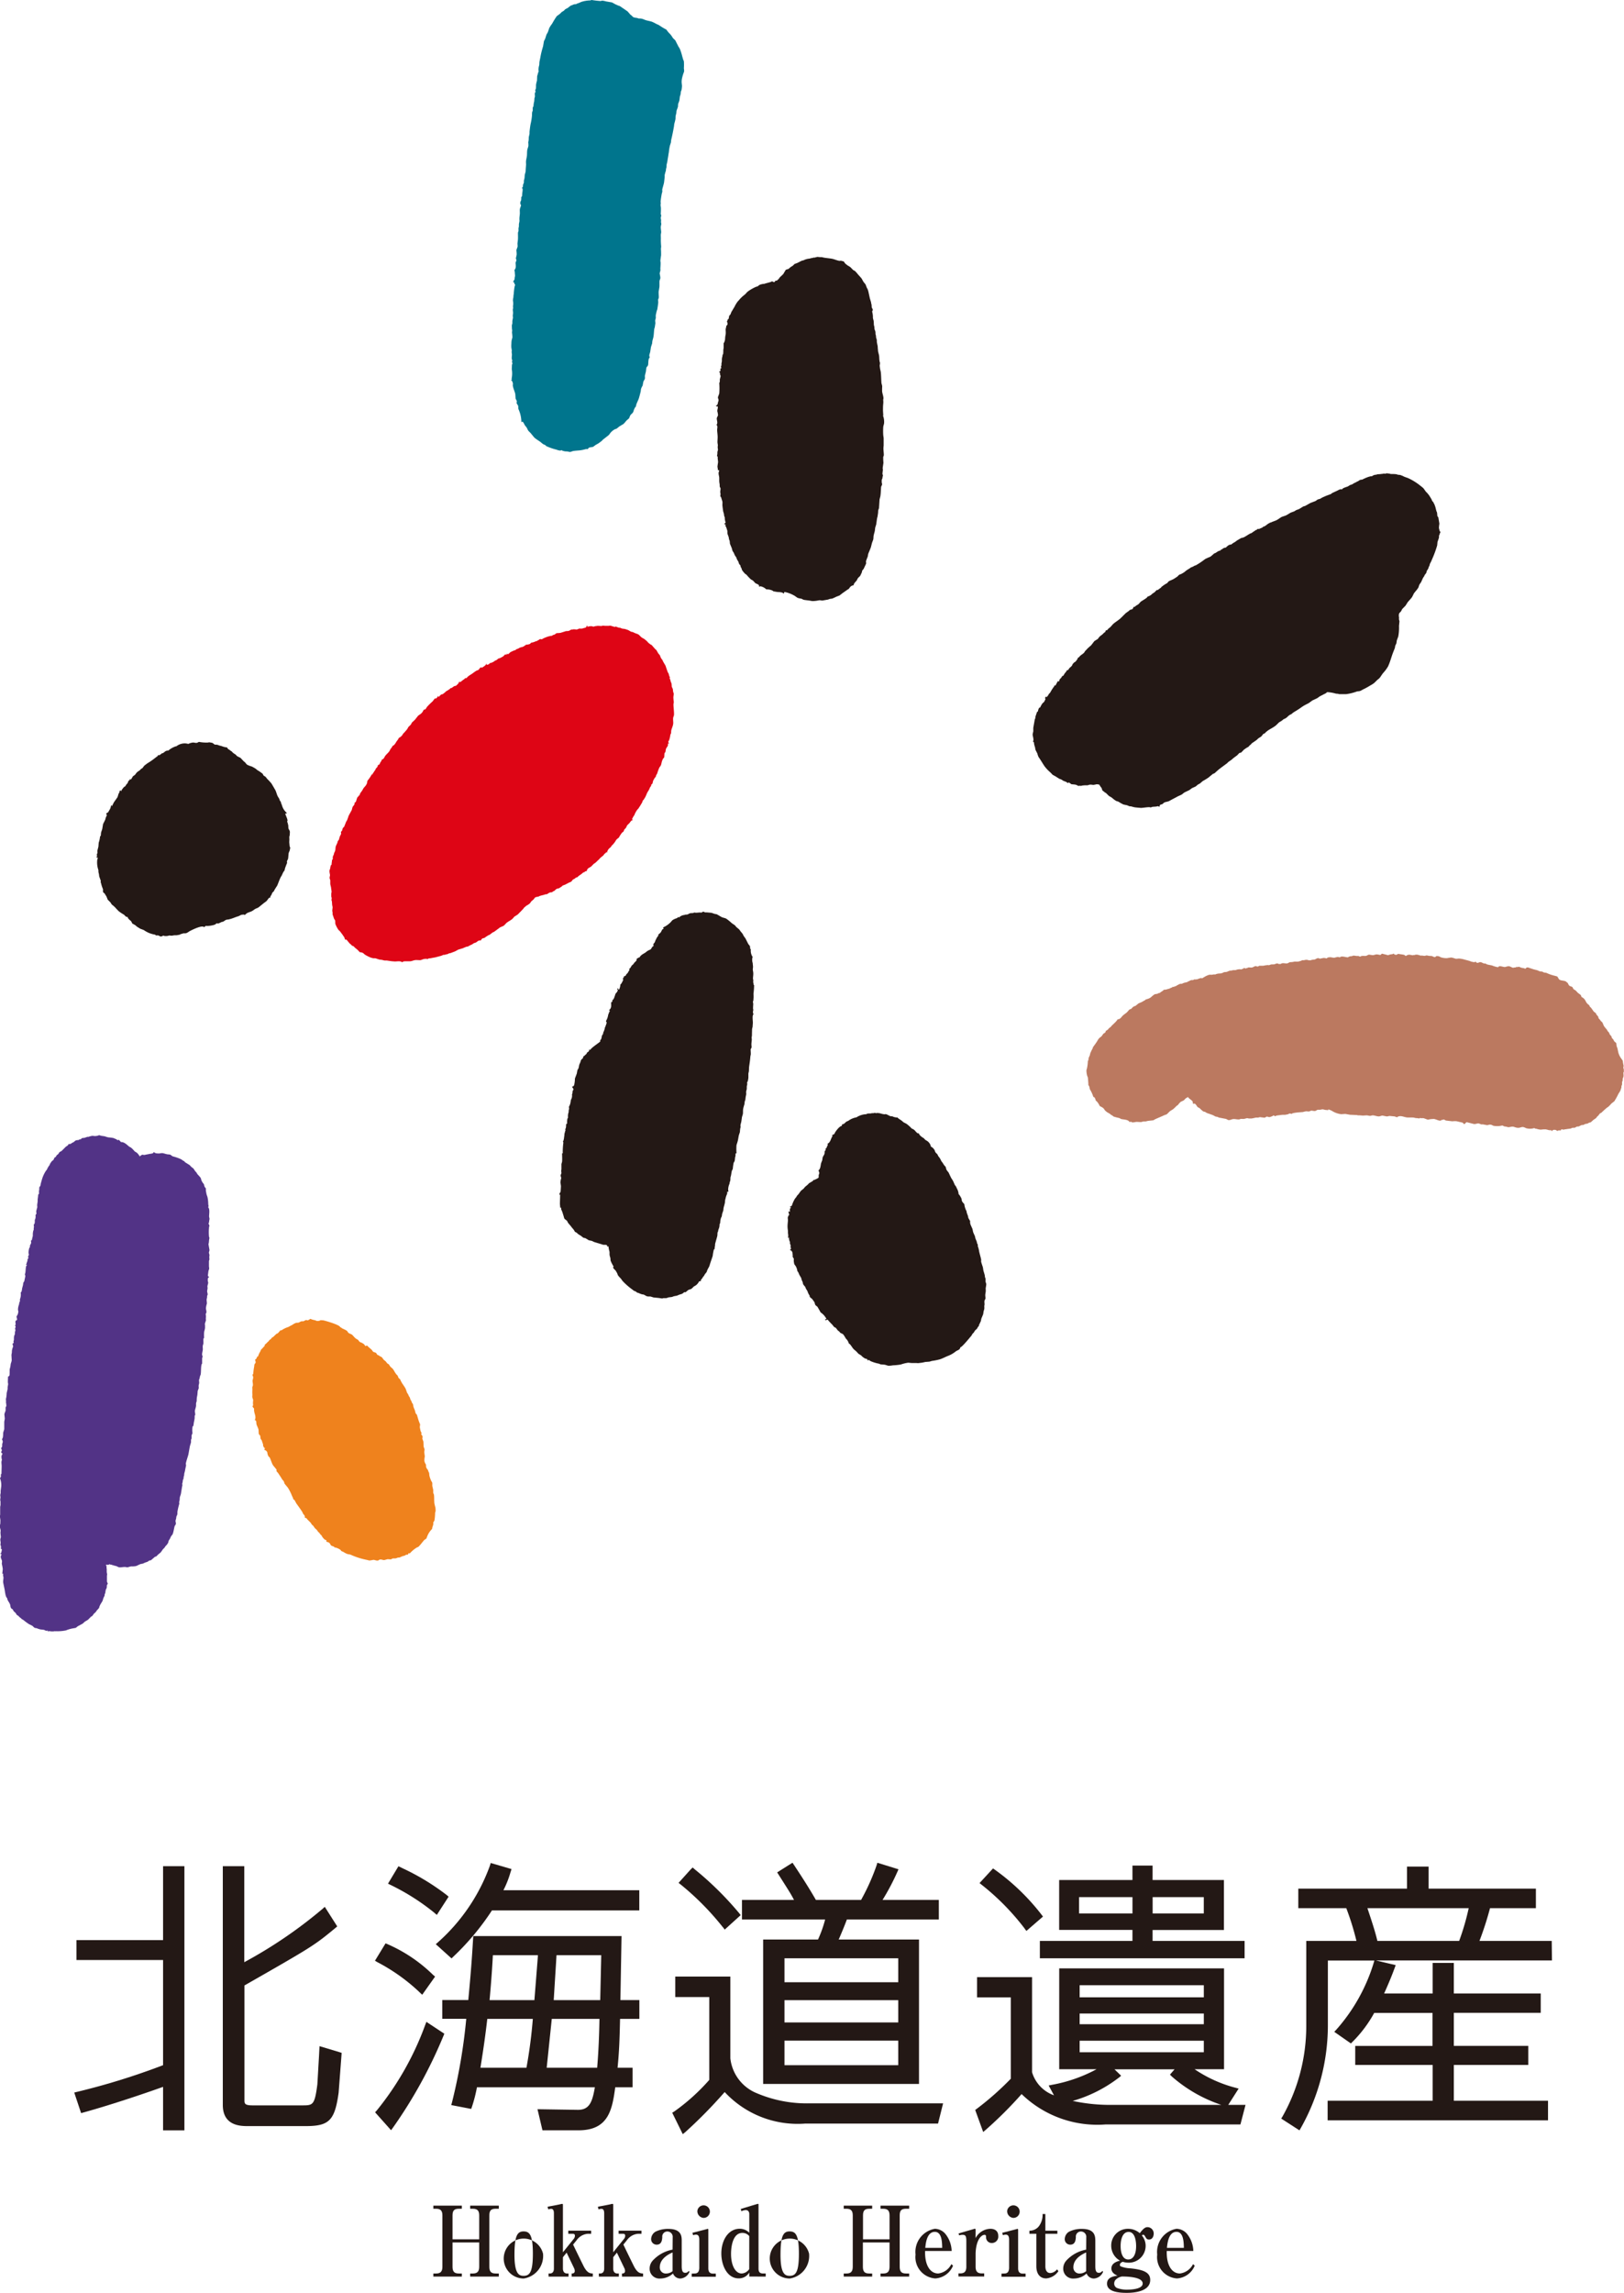 <svg xmlns="http://www.w3.org/2000/svg" width="91.372" height="128.973" viewBox="0 0 91.372 128.973"><g transform="translate(-380.994 -47.649)"><path d="M130.169,105.622v4.156h-4.874V110.9h4.874v5.915a39.308,39.308,0,0,1-4.836,1.5l-.162.04.386,1.156.141-.038c1.757-.487,3.81-1.2,4.471-1.439v2.447h1.2V105.622h-1.2Z" transform="translate(260 47)" fill="#231815"/><path d="M138.971,115.745l-.028.542-.093,1.606c-.154,1.183-.249,1.183-.866,1.183H135.2c-.452,0-.452-.11-.452-.309V112.33c3.829-2.187,3.915-2.239,5.12-3.235l.1-.086-.7-1.1-.136.121a25.749,25.749,0,0,1-4.394,2.992v-5.4H133.53v13.431c0,1.189,1.026,1.189,1.412,1.189h3.249c1.327,0,1.639-.317,1.856-1.884,0-.006.084-1.1.084-1.1l.086-1.135-.118-.039Z" transform="translate(260 47)" fill="#231815"/><path d="M155.966,109.552l-.156,0h-8.188l-.029.46c-.041.663-.1,1.569-.252,3.138h-1.464v1.056h1.35a31.239,31.239,0,0,1-.8,4.693l-.044.16,1.122.216.044-.125a8.135,8.135,0,0,0,.277-1.078l0-.013h6.638c-.144.818-.3,1.28-.977,1.268l-2.252-.035.28,1.186h2.033c1.681,0,1.892-1.157,2.061-2.419h.976v-1.1h-.844c.091-.932.111-1.5.14-2.749h1.086v-1.056H155.9c.006-.29.064-3.6.064-3.6m-4.991,4.657a27.476,27.476,0,0,1-.359,2.749h-2.589c.2-1.251.286-1.9.386-2.749Zm.288-3.582c-.021.278-.179,2.286-.2,2.526H148.54c.106-1.193.154-1.933.185-2.526Zm3.561,0c-.005.247-.051,2.284-.057,2.526h-2.616c.015-.247.071-1.15.071-1.15l.062-.982c0-.007.008-.148.008-.148l.015-.246Zm-.1,3.582c-.014.812-.043,1.707-.129,2.749h-2.84c.03-.289.262-2.512.286-2.749Z" transform="translate(260 47)" fill="#231815"/><path d="M149.73,105.93l.042-.147-1.17-.341-.043.147a10.578,10.578,0,0,1-2.917,4.307l-.129.114.887.8.1-.1a14.323,14.323,0,0,0,2.172-2.6h8.291v-1.136h-7.645a5.612,5.612,0,0,0,.409-1.046" transform="translate(260 47)" fill="#231815"/><path d="M145.439,108.251l.133.11.662-1.024-.1-.087a13.142,13.142,0,0,0-2.49-1.512l-.231-.113-.073.12-.516.859.149.074a12.63,12.63,0,0,1,2.471,1.573" transform="translate(260 47)" fill="#231815"/><path d="M144.621,112.736l.129.117.724-1.022-.11-.091a8.474,8.474,0,0,0-2.557-1.728l-.121-.049-.068.112-.527.865.134.079a10.527,10.527,0,0,1,2.4,1.717" transform="translate(260 47)" fill="#231815"/><path d="M144.917,114.553a16.659,16.659,0,0,1-2.727,4.812l-.093.1.9,1.009.112-.153a26.374,26.374,0,0,0,2.837-5.159l.048-.117-1.009-.666Z" transform="translate(260 47)" fill="#231815"/><path d="M167.017,109.746h-3.086v8.125H172.7v-8.125h-4.517c.136-.311.349-.823.458-1.125h5.175v-1.1h-3.167a13.2,13.2,0,0,0,.828-1.567l.069-.158-1.188-.367-.045.148a12.26,12.26,0,0,1-.856,1.915l-.014.029H166.9c-.4-.7-.892-1.456-1.234-1.969l-.083-.125-.127.08-.736.464.335.527c.317.5.446.7.613,1.023h-2.928v1.1h4.679a6.772,6.772,0,0,1-.4,1.125m-1.887,5.689h6.4v1.38h-6.4Zm0-2.276h6.4v1.252h-6.4Zm0-2.357h6.4v1.348h-6.4Z" transform="translate(260 47)" fill="#231815"/><path d="M161.668,109.053l.1.136.9-.815-.089-.113a18.135,18.135,0,0,0-2.5-2.466l-.114-.1-.109.106-.684.76.13.1a15.431,15.431,0,0,1,2.36,2.391" transform="translate(260 47)" fill="#231815"/><path d="M163.523,118.371a2.4,2.4,0,0,1-1.437-1.94l0-4.6h-3.1v1.151H160.9v4.661a11.289,11.289,0,0,1-1.967,1.774l-.116.074.592,1.205.15-.123a26.813,26.813,0,0,0,2.148-2.179l.061-.067a5.6,5.6,0,0,0,4.542,1.772h7.462l.284-1.136H166.49a7.2,7.2,0,0,1-2.967-.593" transform="translate(260 47)" fill="#231815"/><path d="M190.681,118.131l-.2-.054a7.43,7.43,0,0,1-2.274-1.034h1.656V111.37h-9.274v5.673h2.1a8.432,8.432,0,0,1-2.489.873l-.205.041s.2.368.3.553a1.98,1.98,0,0,1-1.234-1.3v-5.348h-3.094V113h1.9v4.575a16.47,16.47,0,0,1-1.913,1.691l-.092.068.45,1.24.168-.144a22.826,22.826,0,0,0,1.993-1.99,6.119,6.119,0,0,0,4.74,1.708h7.572l.287-1.1H190.1l.582-.913m-1.957-2.049h-6.987v-.647h6.987Zm0-1.576h-6.987v-.6h6.987Zm0-1.513h-6.987v-.679h6.987Zm-4.778,4.521.125-.11-.373-.361h3.38l-.259.3.1.1a8.1,8.1,0,0,0,2.787,1.6h-6.44a9.97,9.97,0,0,1-1.919-.222,7.757,7.757,0,0,0,2.594-1.308" transform="translate(260 47)" fill="#231815"/><path d="M184.71,109.826H179.5v.976h11.519v-.976h-5.176v-.616h4.014V106.4h-4.014v-.813H184.71v.813h-4.124v2.807h4.124Zm1.136-2.463h2.878v.918h-2.878Zm-4.14,0h3.005v.918h-3.005Z" transform="translate(260 47)" fill="#231815"/><path d="M178.642,109.132l.1.132.934-.808-.087-.114a12.492,12.492,0,0,0-2.612-2.516l-.111-.079-.092.1-.668.725.126.1a13.7,13.7,0,0,1,2.411,2.456" transform="translate(260 47)" fill="#231815"/><path d="M208.3,109.826h-4.066a18.518,18.518,0,0,0,.594-1.842h2.581v-1.1h-6.036v-1.241h-1.216v1.241h-6.116v1.1h2.7a14.939,14.939,0,0,1,.571,1.842h-2.823v4.739a10.365,10.365,0,0,1-1.331,5.126l-.077.128,1.025.662.081-.139a11.784,11.784,0,0,0,1.518-5.857v-3.556h2.617l-.036.12a10.062,10.062,0,0,1-2.1,3.761l-.121.129.936.653.091-.091a7.112,7.112,0,0,0,1.22-1.626h3.28v1.857h-4.348V116.8H201.6v2.017h-5.909v1.1h12.4v-1.1h-5.3V116.8h4.189v-1.072h-4.189v-1.857h4.89v-1.088h-4.89v-1.72H201.6v1.72h-2.73c.3-.673.445-1.036.591-1.433l.06-.163-1.108-.262h9.9Zm-4.672-1.842a13.722,13.722,0,0,1-.537,1.842h-4.6c-.122-.5-.224-.829-.561-1.842Z" transform="translate(260 47)" fill="#231815"/><path d="M149.787,22.044c.005,0,.035.092.048.113.035.06,0,.15.017.217.03.148.1.289.133.437.006.078.011.155.016.232s.061.1.068.175a.136.136,0,0,1-.011.087c0,.048.07.116.087.172s0,.128.019.184a1.777,1.777,0,0,1,.164.706v.025h.025c0-.018.031-.024.05-.025l.057.081c.022.041.043.083.065.125l.088.108c.043.059.062.128.1.187a1.334,1.334,0,0,0,.128.132l.213.26c.106.094.236.167.35.251.045.038.089.075.135.112.062.039.124.044.175.1,0,.025.043.03.062.04a3.166,3.166,0,0,0,.529.179.744.744,0,0,0,.222.053l.067-.029c0,.019.02.021.035.029a.624.624,0,0,0,.266.046l.176.033.163-.053c.126-.022.26-.027.388-.04a2.092,2.092,0,0,0,.338-.072l.1,0c.027,0,.03-.045.049-.062a.222.222,0,0,1,.077-.033,1.558,1.558,0,0,0,.179-.031l.124-.093c.076-.05.153-.081.227-.139.044-.034.1-.071.14-.108.02-.02.039-.041.059-.063l.337-.264.063-.086a.815.815,0,0,1,.292-.244c.082,0,.175-.112.242-.155l.224-.133a2.13,2.13,0,0,0,.166-.19l.146-.126.068-.162c.042-.07.12-.113.16-.182.028-.05.033-.107.056-.158l.048-.1.057-.071c.006-.034.013-.068.02-.1.038-.122.108-.239.147-.363s.067-.247.1-.37c.006-.048.011-.095.017-.143l.048-.122c.011-.021.033-.036.041-.06.015-.073.029-.145.042-.217s.076-.119.087-.189c.009-.054,0-.106,0-.159.02-.079.039-.158.059-.237l.024-.21c.025-.063.083-.093.1-.163.019-.1,0-.367.09-.407,0-.048-.027-.084-.022-.136s.035-.127.051-.191c.013-.087.027-.176.04-.264.023-.072.046-.144.07-.216,0-.048.009-.1.014-.145.02-.079.047-.156.061-.239.022-.143.023-.285.044-.431.009-.03.019-.059.027-.089.012-.074.023-.149.034-.223,0-.045-.007-.089-.01-.134s.022-.109.034-.163a1.266,1.266,0,0,1,0-.175l.048-.211.037-.108c.019-.127.042-.265.053-.385l-.009-.133c0-.05.035-.087.039-.139.005-.108-.013-.225-.008-.333.014-.083.027-.166.041-.249.012-.112,0-.222.006-.333,0-.07.047-.12.048-.191s-.025-.17-.038-.255c.013-.049.025-.1.038-.149s0-.074,0-.111c.006-.109.016-.22.016-.334l-.015-.123c.014-.1.027-.207.041-.31,0-.111,0-.223-.009-.334,0-.049.01-.1.014-.149a3.721,3.721,0,0,1-.019-.383c.006-.1-.005-.194,0-.3.007-.041.014-.082.02-.123-.006-.093-.023-.2-.024-.3.01-.054.02-.107.029-.161,0-.033-.011-.067-.016-.1l.006-.119c-.006-.034-.013-.069-.019-.1s.015-.091.023-.138-.016-.072-.024-.109a3.526,3.526,0,0,0,.009-.358c-.007-.049-.014-.1-.022-.149l.015-.085-.009-.1c.012-.15.036-.285.061-.433.011-.039.022-.078.032-.118s-.009-.094,0-.142c.03-.126.076-.259.1-.387.012-.1.024-.2.035-.3,0-.04,0-.081,0-.121.018-.071.037-.141.055-.212h.013a.61.61,0,0,1,.032-.211c0-.057.007-.114.011-.17a1.865,1.865,0,0,0,.059-.3c.011-.059.021-.117.032-.175a1.962,1.962,0,0,1,.032-.2,2.969,2.969,0,0,1,.055-.358c.017-.068.045-.136.062-.2.005-.05.01-.1.016-.149.061-.243.112-.507.156-.755.005-.039.009-.08.013-.12.022-.1.059-.207.074-.313,0-.053,0-.106.008-.159s.035-.126.041-.187c0-.036.007-.072.011-.109.026-.072.052-.145.077-.217,0-.048.006-.095.008-.142.018-.077.06-.146.074-.226s.017-.134.025-.2l.039-.127c.006-.043.011-.087.016-.13s.027-.084.041-.125a1.948,1.948,0,0,0,.024-.223l-.018-.185a1.082,1.082,0,0,1,.011-.2,2.526,2.526,0,0,1,.126-.423.819.819,0,0,0-.013-.184,2.736,2.736,0,0,0,0-.395c-.013-.034-.027-.068-.041-.1-.015-.054-.031-.108-.047-.162a3.163,3.163,0,0,0-.133-.424c-.032-.067-.079-.127-.111-.193-.049-.1-.1-.195-.147-.292l-.137-.136a2.168,2.168,0,0,0-.121-.18c-.055-.062-.113-.117-.166-.181-.026-.035-.052-.072-.077-.108l-.193-.108-.265-.169c-.03-.013-.062-.025-.094-.037a2.18,2.18,0,0,0-.26-.131c-.1-.036-.211-.052-.322-.082-.085-.024-.166-.067-.253-.09a.764.764,0,0,0-.174-.012l-.1-.034a.83.83,0,0,1-.186-.033.452.452,0,0,1-.114-.1l-.084-.065a1.487,1.487,0,0,0-.158-.179l-.42-.288-.09-.029-.169-.076-.18-.1-.307-.053c-.093-.015-.231-.075-.327-.026a5.123,5.123,0,0,1-.515-.059l-.075.025a1.721,1.721,0,0,0-.484.077c-.066.021-.121.059-.192.076V.839H153.5c0-.016-.067.036-.09.042l-.1.009a.221.221,0,0,0-.08.03l-.123.046c-.062.04-.114.093-.175.133l-.127.064-.091.092c-.039.024-.078.049-.117.072l-.1.1c-.059.045-.119.088-.179.132a4.733,4.733,0,0,0-.257.418,2.475,2.475,0,0,0-.148.219c-.044.093-.063.2-.11.292-.02.036-.041.07-.062.106-.024.077-.049.154-.073.231l-.071.142c-.016.1-.033.195-.049.293a4.909,4.909,0,0,0-.157.646c-.014.066-.027.132-.041.2s-.007.15-.02.221a.766.766,0,0,0-.031.335c.016,0,.012,0,.012.013-.026,0-.033.042-.038.061l-.057.2-.009.246a2.144,2.144,0,0,0-.051.213c-.013.118.017.23-.051.321.008.037.017.074.026.111-.024,0-.029.02-.036.038-.024.061,0,.154-.006.222-.008.033-.018.067-.027.1,0,.053-.008.106-.011.159a1.269,1.269,0,0,0-.041.262c0,.033-.032.059-.04.089a1.023,1.023,0,0,0,0,.157.367.367,0,0,1-.031.088.931.931,0,0,0-.012.185,3.283,3.283,0,0,1-.08.5c-.026.137-.044.293-.06.433l0,.109c-.011.071-.036.151-.045.225a.9.9,0,0,1-.028.26,1.281,1.281,0,0,1,.009.2c-.013.086-.05.151-.064.237s-.009.18-.015.27c-.006.117-.044.24-.056.361,0,.058,0,.115.005.172-.006.126-.023.265-.025.4-.017.067-.034.133-.052.2,0,.057-.007.114-.011.171a1.227,1.227,0,0,1-.035.139c0,.045,0,.091-.005.136-.014.029-.028.058-.041.088l-.012.126-.045.058c-.017,0-.013,0-.013.013.085,0,.027.246.023.3s-.006.1-.01.154a.128.128,0,0,1-.047.056.75.75,0,0,1-.01.195c-.013.027-.027.053-.04.08,0,.045,0,.089,0,.133.027,0,.02.022.038.025,0,.1-.062.177-.067.272-.006.079.007.164,0,.247s-.025.187-.024.273c0,.037,0,.074.007.111-.011.062-.023.124-.035.186,0,.037,0,.073,0,.11s-.014.076-.02.114,0,.1,0,.147l-.033.113c0,.126.006.247,0,.37-.009.079-.018.157-.028.236l.009.149c-.006.087-.066.162-.067.247a1.67,1.67,0,0,1,.014.234c-.015.066-.03.133-.044.2,0,.043.03.065.027.11s-.03.092-.046.138c.006.143.046.3-.063.409.006.037.011.074.017.111L149.96,16c0,.047.01.1.01.149,0,.072-.036.134-.018.21-.025,0-.059.112-.087.136,0,.029.029.033.051.037s.012,0,.012.013c-.016,0,.021.111.051.123V16.7c-.023,0-.026.044-.03.064a3.361,3.361,0,0,0-.05.418.932.932,0,0,0-.019.186.725.725,0,0,0-.026.2.719.719,0,0,1,.014.2c0,.033-.008.066-.013.1l.009.1c-.006.034-.012.067-.019.1.005.05.009.1.014.149s-.009.124-.014.185c0,.037.007.074.01.111-.006.064-.028.131-.034.2,0,.037,0,.073,0,.11s-.019.083-.029.125l.006.186c0,.029.008.058.013.086,0,.046-.007.091-.01.136a2.4,2.4,0,0,1,.023.259.877.877,0,0,1-.039.153,1.358,1.358,0,0,0-.018.219,1.232,1.232,0,0,0,0,.235,1.133,1.133,0,0,1,.023.149l-.009.075c.005.049.012.1.017.148,0,.07-.037.255.018.309,0,.06-.037.126.014.173l-.03.088-.012.235c0,.033.008.065.013.1a1.4,1.4,0,0,1-.016.421c-.021,0,0,.036.013.05s-.038.047-.05.061.023.018.038.025" transform="translate(260 47)" fill="#00758d"/><path d="M165.107,33.952h.013c0,.02.032,0,.049,0a1.833,1.833,0,0,1,.546.219l.141.1a.851.851,0,0,0,.217.053c.054.014.1.056.153.066.114.021.229.028.348.047a.757.757,0,0,0,.141.022c.065,0,.145-.007.212-.016l.176-.03c.064,0,.112.021.175.015l.3-.053.114-.039.121-.015a2.361,2.361,0,0,0,.234-.107l.178-.067c.061-.046.12-.094.181-.14.087-.061.176-.121.263-.186l.072-.041a.6.6,0,0,0,.07-.093.314.314,0,0,1,.206-.117v-.013c.021,0,.013-.019.015-.035.007-.062.129-.174.169-.229.016-.035.031-.07.048-.1s.048-.057.074-.086l.068-.064c.03-.064.06-.128.091-.192.009-.037.017-.074.026-.11l.076-.09.137-.291c.016-.045-.011-.1,0-.152a2.449,2.449,0,0,1,.091-.239c.01-.054.021-.109.031-.164.049-.127.109-.254.153-.382.019-.077.039-.154.058-.23.021-.059.043-.118.065-.177s.016-.146.025-.219c.017-.094.051-.2.071-.288l.021-.18c.019-.06.037-.119.056-.178l.048-.345.027-.1c.009-.057.017-.115.026-.173s.007-.1.011-.151.03-.1.045-.147c.012-.164.022-.329.033-.494.013-.049.026-.1.039-.15s.018-.126.025-.185l.021-.357c.01-.055.05-.1.056-.152a.255.255,0,0,0-.019-.1c0-.045,0-.09,0-.134s.023-.07.034-.1.008-.063.013-.1l.021-.052c0-.041-.025-.072-.028-.11a2.206,2.206,0,0,1,.026-.222c-.005-.034-.009-.067-.014-.1.015-.1.03-.2.044-.3a2.877,2.877,0,0,1-.013-.309c0-.045.035-.076.034-.124,0-.123-.022-.256-.022-.372,0-.058.009-.115.013-.173,0-.136,0-.272,0-.408-.008-.054-.016-.108-.023-.162a3.47,3.47,0,0,1,0-.468c.007-.069.038-.135.046-.2a.983.983,0,0,0-.045-.394c-.022,0-.005-.044,0-.063-.005-.086-.011-.173-.016-.259,0-.1,0-.2.007-.31l.012-.135c0-.054,0-.107-.008-.16.006-.029.011-.058.016-.087-.005-.146-.067-.27-.077-.409,0-.079,0-.157.005-.235s-.027-.141-.041-.211c-.016-.208-.014-.421-.039-.63-.014-.066-.029-.132-.043-.2-.005-.048-.011-.1-.017-.145.005-.088.042-.172-.015-.249.02,0,0-.044,0-.063-.012-.09-.007-.191-.023-.282-.019-.076-.038-.151-.056-.227,0-.036-.005-.072-.007-.108-.011-.059-.005-.134-.018-.2s-.034-.146-.043-.224c0-.029,0-.058,0-.086s-.023-.086-.035-.128-.01-.1-.016-.143c-.006-.018-.013-.035-.019-.053-.009-.065,0-.124-.017-.183-.013-.034-.025-.068-.037-.1s-.009-.081-.013-.122-.019-.091-.03-.136c0-.074-.007-.147-.011-.221-.014-.054-.029-.108-.042-.162a1.132,1.132,0,0,0-.043-.358c0-.035.036-.063.036-.1,0-.053-.039-.081-.052-.126-.019-.07-.008-.14-.024-.207-.02,0-.012-.045-.015-.062-.021-.1-.063-.2-.084-.3s-.048-.221-.072-.332c-.011-.039-.023-.078-.035-.118l-.062-.118-.061-.167-.109-.134c-.051-.073-.082-.155-.136-.228l-.176-.195a1.943,1.943,0,0,0-.176-.2l-.1-.054-.153-.157a.8.8,0,0,0-.149-.092l-.127-.1c-.048-.037-.08-.122-.114-.138l-.094-.023-.049-.016-.088.01c-.162-.027-.291-.1-.452-.125s-.28-.033-.425-.058l-.115-.027a1.207,1.207,0,0,1-.237-.015l-.126.026v.012l-.086,0a.988.988,0,0,1-.2.041c0,.018-.013.015-.026.018a.9.9,0,0,0-.362.1.424.424,0,0,0-.179.065c-.058.025-.114.06-.171.084l-.148.055-.092.093-.123.077-.117.1c-.055.036-.121.022-.169.072l-.135.228-.191.18c-.024.034-.047.069-.071.1l-.1.085v.012a.111.111,0,0,1-.05-.024v.012c-.03,0-.049.043-.062.062V16.5c-.017,0-.013,0-.013.013a.144.144,0,0,1-.125-.037v-.012h-.013c0,.046-.379.119-.438.151a.776.776,0,0,0-.28.065c-.039.021-.055.056-.1.075l-.1.032a2.577,2.577,0,0,0-.436.25c-.072.055-.118.127-.186.185a1.794,1.794,0,0,0-.338.325.918.918,0,0,0-.179.253c0-.029-.016.019-.02.027-.048.112-.128.21-.178.321,0-.054-.084.175-.087.18-.022.04-.068.063-.079.108a.7.7,0,0,1-.031.152.082.082,0,0,1-.051.031.145.145,0,0,1-.037.1c0,.049.034.079.033.135,0,.094-.047.077-.07.141-.018.046-.008.1-.036.145,0,.033,0,.066,0,.1a1.184,1.184,0,0,1,0,.218,1.343,1.343,0,0,0-.034.275.916.916,0,0,1-.04.158c-.013.032-.037.041-.041.08,0,.074,0,.148,0,.222,0,.045-.011.091-.018.137a2.058,2.058,0,0,1-.007.209c-.005.038-.029.056-.039.089l0,.046a1.02,1.02,0,0,0-.035.163l0,.135-.024.126c0,.062.01.113-.03.16.008.034.017.066.025.1-.02,0-.037.024-.05.038h-.012c0,.04.02.071.013.111,0,.019-.023.019-.038.025s-.029.042-.037.062c.021,0,.034.014.051.024a.449.449,0,0,0,0,.1c.008.032.03.051.03.089a1.28,1.28,0,0,1-.041.162c-.009.081.012.158-.034.222a3.788,3.788,0,0,1,0,.593l-.073.2c-.009.062.03.112.034.172a.312.312,0,0,1-.032.115c-.005.031-.01.062-.016.093-.012.052-.057.076-.092.114h-.013c0,.022.02.019.038.024,0,.022.044,0,.063,0a.772.772,0,0,1,.012.1.633.633,0,0,0-.032.174,1.128,1.128,0,0,1,.04.221c-.008.071-.071.124-.069.2,0,.1.071.243-.007.334,0,.048.043.071.042.123,0,.07-.017.138-.013.211.006.119.027.247.027.37,0,.083-.007.165-.01.248s.015.14.023.21a1.221,1.221,0,0,0-.011.124c.006.046.012.091.017.136-.011.042-.023.083-.034.125a.642.642,0,0,1-.018.2c-.024,0,.016.036.025.049.02.03.008.062.011.1.007.07.015.14.022.211-.011.074-.022.148-.032.222s.022.138.017.211c.02,0,.012.02.012.037l.05-.013h.013c0,.067-.032.109-.032.173,0,.084.031.169.037.249,0,.062,0,.123,0,.185s.017.14.025.21c0,.029,0,.057,0,.086.005.056.048.092.05.149l-.021.173.018.111c0,.037-.007.075-.011.112s.034.056.042.077c.023.073.045.146.068.22s0,.172.009.259.026.207.04.308c.013.046.027.092.041.138l.018.131.03.068.006.12c.015.066.029.133.044.2a.078.078,0,0,0-.05.025h-.013c0,.017,0,.033,0,.05l.075.024v.025H161.8c0,.043.041.088.056.126.019.057.037.113.055.17s0,.134.016.194.048.124.066.189c.007.044.015.087.023.131l.031.069c.006.056.012.113.017.169.033.081.067.16.1.241l.045.162.063.093c.02.044.039.088.058.132s.051.079.076.118.035.085.052.128l.082.137c.011.036.022.072.035.108s.044.058.067.086.017.066.026.1l.039.059.036.112a1.2,1.2,0,0,0,.177.215c0,.012.053.029.068.044a2.913,2.913,0,0,0,.241.257c.047.039.108.057.151.1l.1.111c.059.049.143.058.2.114a.134.134,0,0,1,.024.1c.032,0,.048-.028.085-.025a.671.671,0,0,1,.317.171.853.853,0,0,1,.332.062c.031.012.051.044.084.052l.225.038a1.1,1.1,0,0,1,.246.026l.117.063v-.074" transform="translate(260 47)" fill="#231815"/><path d="M182.2,44.815l.117-.031a1.129,1.129,0,0,1,.186.016,1.4,1.4,0,0,0,.187-.036.945.945,0,0,1,.15.018,1.887,1.887,0,0,0,.131.191c.025.04.023.1.053.138s.085.06.12.1c0,.016,0,.011.012.014.056.012.092.064.134.1l.1.1a1.708,1.708,0,0,1,.16.093,1.813,1.813,0,0,0,.224.173c.048.028.115.035.163.062a2.076,2.076,0,0,0,.269.15l.2.042.142.059h.069c.064.018.128.034.193.051.109.02.24.024.351.037s.527-.079.574-.018c.016,0,.012,0,.012-.012l.089-.029.2-.014.12-.025.044.028h.038c0-.135.069-.1.157-.145.044-.024.07-.071.116-.091.081-.035.2-.042.272-.083.158-.092.324-.17.483-.261l.2-.091c.066-.037.119-.1.184-.134l.262-.125.132-.1c.063-.036.133-.06.2-.094s.1-.084.153-.118l.113-.062.144-.126c.113-.068.227-.129.336-.208.08-.067.161-.133.242-.2.03-.02.07-.02.1-.044l.208-.187c.159-.127.33-.248.493-.371l.081-.08.156-.106.133-.115.2-.147.108-.115c.038-.033.093-.022.121-.045l.145-.152c.057-.041.121-.087.183-.125.024-.011.046-.024.07-.036s.029-.036.045-.054.061-.053.093-.079l.05-.062c.094-.067.2-.134.286-.2l.087-.084c.054-.034.107-.069.16-.1a1.426,1.426,0,0,0,.11-.139l.1-.05.057-.063.117-.093c.136-.089.281-.159.41-.255.08-.06.139-.132.214-.2l.161-.1c.03-.024.059-.049.088-.074l.13-.061c.077-.054.137-.128.213-.18l.1-.05c.042-.028.071-.064.113-.091.083-.054.167-.1.251-.156.137-.083.253-.184.4-.261.073-.04.147-.074.222-.116l.192-.141.278-.131.147-.106c.084-.039.166-.084.249-.128a.394.394,0,0,0,.159-.106,2.187,2.187,0,0,1,.5.086l.1.007.09.022.374,0a2.765,2.765,0,0,0,.6-.147c.058-.021.132-.013.191-.033.075-.027.135-.074.209-.106a3.907,3.907,0,0,0,.359-.2,1.532,1.532,0,0,0,.216-.136c.069-.059.129-.128.2-.191l.1-.082c.077-.09.141-.208.218-.3a2.072,2.072,0,0,0,.27-.363c.114-.239.178-.5.271-.751.038-.1.077-.194.115-.292.006-.039.013-.078.019-.118.023-.047.045-.1.068-.144.006-.051.012-.1.02-.153.027-.076.056-.151.083-.227a2.684,2.684,0,0,0,.042-.593c.009-.086.017-.173.026-.259-.007-.034-.017-.067-.024-.1s0-.082,0-.123a.447.447,0,0,1,0-.206c.024-.059.082-.095.119-.147.018-.037.037-.073.055-.109.063-.075.136-.134.2-.212l.11-.177c.084-.1.168-.184.245-.287.036-.065.07-.132.1-.2.083-.12.193-.223.264-.351.014-.045.03-.091.044-.137a1.849,1.849,0,0,1,.106-.16c.034-.075.068-.151.1-.226.022-.031.042-.063.063-.094s.025-.053.037-.079l.088-.114c.009-.036.02-.072.03-.109s.045-.072.066-.108.037-.094.054-.141l.033-.056c.007-.034.014-.068.022-.1l.058-.107c.028-.063.055-.126.082-.189a5.925,5.925,0,0,0,.27-.743l.018-.191c.026-.077.053-.153.079-.23.012-.058-.007-.12.023-.17h.012a.308.308,0,0,1,.062-.161h-.013c0-.026-.033-.03-.042-.053-.013-.057-.027-.113-.041-.17a2.054,2.054,0,0,1,.026-.246c-.018-.111-.037-.222-.056-.333-.01-.045-.05-.069-.061-.114,0-.061-.01-.122-.016-.183-.011-.025-.023-.052-.035-.077-.019-.078-.04-.156-.059-.233l-.051-.142c-.024-.053-.056-.079-.064-.141-.018,0-.022-.009-.033-.02-.041-.039-.054-.108-.082-.154-.04-.067-.083-.134-.124-.2a1.774,1.774,0,0,0-.187-.212l-.113-.162a.918.918,0,0,0-.152-.133,3.294,3.294,0,0,0-.715-.453c-.085-.037-.176-.057-.26-.1a1.2,1.2,0,0,0-.212-.085l-.1-.007-.116-.034a2.487,2.487,0,0,0-.287-.01l-.1-.023-.161-.018-.038.025c-.06,0-.128-.018-.175.013V27.3a2.238,2.238,0,0,1-.3.027h-.013c0,.016,0,.012-.012.012,0,.021-.02.012-.037.013v-.013c-.021,0-.013.008-.013.025h-.013v-.012a.4.4,0,0,0-.212.088.357.357,0,0,0-.188.038c0-.017,0-.012-.013-.012,0,.018-.009.013-.023.018a2.468,2.468,0,0,0-.3.132h-.013c0,.021-.02.013-.038.014-.1,0-.132.045-.208.088a1,1,0,0,0-.142.074c-.017,0-.013-.005-.013.012-.055,0-.116.062-.163.085l-.133.048c-.045.022-.082.058-.129.078-.092.038-.269.074-.324.165l-.072-.011a.479.479,0,0,0-.158.065c-.108.053-.223.1-.329.155l-.064.052-.242.088c-.08.036-.165.071-.245.109l-.12.07-.117.032c-.053.025-.094.068-.147.095l-.278.106-.3.168-.1.027c-.067.042-.134.084-.2.125s-.134.055-.2.082l-.11.069-.19.07c-.1.051-.192.123-.3.169l-.2.068c-.108.052-.2.137-.306.189s-.231.082-.336.14c0-.017,0-.012-.013-.012,0,.02-.007.013-.023.019a.941.941,0,0,0-.221.146l-.118.072c-.016,0-.012,0-.012-.012-.019,0-.059.053-.081.065l-.17.072c0,.016.005.012-.012.013V30.4c-.036,0-.046.019-.075,0h-.013v.012c-.021,0-.037.032-.05.05h-.025v-.012l-.013.012c-.017,0-.02.01-.029.021a.3.3,0,0,1-.083.054c-.043.031-.086.062-.128.094-.029.01-.059.021-.088.033-.126.069-.244.158-.373.218l-.133.034-.222.13-.135.1a.8.8,0,0,0-.195.133c-.146,0-.211.087-.312.175a.288.288,0,0,0-.212.1H189.7c0,.017-.041.051-.05.075h-.012c0-.021-.008-.013-.026-.012,0,.02-.043.023-.06.03a1.156,1.156,0,0,0-.156.1.594.594,0,0,0-.106.048,1.639,1.639,0,0,1-.207.175,2.322,2.322,0,0,0-.288.129,4.33,4.33,0,0,1-.512.345l-.091.031c-.031.02-.063.039-.1.058l-.09.032-.066.05-.173.107-.158.126-.148.086-.121.047-.1.1c-.053.039-.111.074-.167.111-.1.067-.22.1-.321.157l-.085.1a1.838,1.838,0,0,0-.343.234.21.21,0,0,1,0,.025c0-.019-.158.113-.187.125,0,.016,0,.012-.013.012v-.012c-.065,0-.108.076-.149.114s-.106.068-.153.109a.548.548,0,0,1-.259.151c0,.07-.321.237-.377.285s-.092.111-.153.157a1.166,1.166,0,0,0-.194.132v.013l-.063-.013c0,.046-.053.112-.074.149V34.91c-.017,0-.013,0-.013.012a.185.185,0,0,0-.075.025v.013c-.018,0-.017-.013-.025-.025v.013h-.013l-.067.068c-.055.038-.109.077-.162.115-.1.093-.2.2-.3.294s-.251.188-.37.282c-.09.07-.148.165-.231.238a.648.648,0,0,0-.165.161l-.05-.012a.028.028,0,0,1,0,.013c-.025,0-.045.088-.061.111,0-.016,0-.012-.013-.012,0,.021-.015.016-.03.025l-.1.1-.162.125-.1.131c-.064.048-.134.079-.2.131l-.172.225-.179.156c-.054.058-.109.115-.163.172l-.054.085c-.06.073-.148.111-.211.175h-.012a.39.39,0,0,1-.125.124.027.027,0,0,0-.025.013c.026,0-.008.056-.018.07a1.057,1.057,0,0,1-.1.131.423.423,0,0,0-.154.135c-.024.033-.025.069-.052.1-.044.053-.1.089-.144.14-.027.032-.033.068-.07.092v.013l-.012,0a.061.061,0,0,0-.046,0l-.047.086a.936.936,0,0,0-.157.226c-.075,0-.086.071-.122.118l-.079.077-.047.129c-.02,0-.036-.018-.05-.025s-.144.255-.149.261c0-.02-.011-.012-.026-.012h-.037a.129.129,0,0,1-.074.124c0,.04-.037.074-.056.1l-.11.19-.062.06-.059.106a.258.258,0,0,0-.061.075h-.013c0-.024-.021-.03-.037-.037,0,.03-.029.055-.051.074,0,.029.027.049.039.074-.02,0-.017.013-.023.026a.787.787,0,0,1-.075.14l-.077.066a1.29,1.29,0,0,0-.136.24c-.016,0-.014,0-.025.013,0-.024-.014-.008-.025,0a.493.493,0,0,0-.074.211c-.046,0-.068.066-.074.1-.018.051-.036.1-.053.151s-.013.079-.018.119l-.033.079c-.027.157-.055.313-.083.47,0,.066,0,.131,0,.2a1.678,1.678,0,0,0-.036.174c0,.085.09.328.017.383,0,.024.022.028.038.037s.024.074.026.1a.915.915,0,0,0,.055.2.966.966,0,0,0,.029.155c.033.064.065.128.1.193a.862.862,0,0,0,.073.207c.121.169.221.351.339.522a2.272,2.272,0,0,0,.321.337c.043.044.085.089.127.133l.156.085c.08.051.155.1.236.147l.08.024.147.091a1.537,1.537,0,0,1,.152.058l.07.051c0,.024.05-.016.062-.025s.127.085.157.1l.194.018a.479.479,0,0,1,.113.035l.079.043c.026,0,.039-.01.06-.01a.461.461,0,0,1,.113.011c0-.018-.006-.01.011-.016a1.4,1.4,0,0,1,.339-.019" transform="translate(260 47)" fill="#231815"/><path d="M152.628,50.47c.055-.019.109-.039.164-.06l.2-.106.128-.055c.052-.033.072-.1.123-.13l.078-.041.085-.068.073-.017.071-.071c.052-.035.1-.071.157-.108.035-.025.108-.112.155-.1.023,0,.039-.072.137-.063v-.013c.017,0,.012,0,.014-.012a.189.189,0,0,1,.057-.114c.058-.058.137-.08.195-.131l.135-.139.091-.06.212-.2c.024-.026.047-.053.07-.079.049-.043.138-.106.175-.148l.065-.085a.043.043,0,0,1,.046-.018c0-.016,0-.012.012-.012,0-.021.019-.041.025-.062h.013c0,.023.021.029.037.037V48.6a.445.445,0,0,1,.155-.254c.021-.016.04-.034.06-.05l.055-.086.07-.065.094-.117.1-.157c.048-.04.1-.079.143-.12.012-.022.023-.045.033-.068.041-.062.083-.124.125-.185l.1-.083c.012-.032.022-.063.033-.094l.1-.11c.025-.049.048-.1.072-.146l.107-.1c.07-.075.071-.123.169-.178h.026a.139.139,0,0,0-.027-.062c-.016,0-.012,0-.012-.012.02,0,.018-.011.024-.026a1.408,1.408,0,0,1,.119-.2c.01-.026.02-.052.029-.078.022-.051.059-.1.083-.151a.792.792,0,0,1,.1-.12c.039-.053.072-.11.108-.164l.111-.184.039-.109.06-.067.08-.133c.048-.09.076-.187.127-.276.03-.052.068-.106.094-.159l.034-.087c.038-.068.086-.1.086-.194.018,0,.021-.008.035-.017l.007,0,.009-.01c.022-.033.035-.141.056-.187l.079-.141.061-.069c.007-.025.013-.052.02-.078s.044-.063.058-.1a3.177,3.177,0,0,1,.116-.323c.027-.052.07-.092.094-.146.033-.08.04-.17.069-.25.015-.035.029-.069.042-.1s.067-.067.077-.106l.012-.2c.007-.043.044-.064.057-.1s.011-.115.031-.167c.035-.093.15-.177.1-.288v-.013h.013c0,.021.02.013.038.012v-.012c.03,0-.012-.061-.026-.074,0-.045.037-.078.052-.116s.025-.087.038-.131.021-.113.031-.171c.014-.03.027-.061.04-.092l.006-.133c.027-.124.085-.233.109-.363.02-.111-.01-.233,0-.344.006-.076.048-.125.05-.2.005-.195-.03-.392-.031-.581.006-.041.013-.082.02-.123a2.136,2.136,0,0,1-.026-.285c.008-.053.015-.106.022-.16s-.027-.089-.034-.138-.01-.089-.016-.133-.038-.093-.058-.14c-.006-.064-.012-.129-.019-.193-.012-.03-.025-.06-.038-.09s-.018-.079-.028-.118l-.051-.1h.025c.027,0-.036-.112-.043-.135s-.014-.064-.021-.1l-.052-.084-.057-.157c-.024-.071-.047-.143-.071-.214l-.138-.236-.03-.076a1.235,1.235,0,0,1-.1-.142c-.016-.043-.032-.087-.049-.13a.776.776,0,0,0-.086-.1l-.114-.2-.055-.044c-.049-.049-.086-.1-.136-.151l-.073-.086-.071-.034-.125-.1-.068-.081-.148-.122-.138-.079c-.079-.054-.14-.15-.224-.193l-.179-.066-.109-.053-.094-.018c-.054-.03-.107-.061-.16-.092l-.159-.055c-.064-.017-.131-.019-.2-.034l-.094-.041-.069-.006c-.061-.015-.108-.037-.164-.056,0-.019-.008-.013-.026-.012,0,.018-.012.015-.025.024-.1,0-.263-.1-.351-.059-.072,0-.134,0-.2,0s-.145-.027-.212.01l-.214-.011-.16.021-.08.026-.1-.026a.566.566,0,0,0-.224.031v.013h-.012a.117.117,0,0,0-.038-.087c-.01.029-.02.056-.03.084-.049.066-.156.053-.22.091a1.313,1.313,0,0,1-.188,0c0,.018-.127.049-.15.063v-.012c-.088,0-.167-.027-.238.014a.029.029,0,0,1,0-.013c-.078,0-.126.057-.192.078s-.158,0-.222.036l-.254.077a1.718,1.718,0,0,1-.194.014c-.048.008-.081.053-.121.076a.587.587,0,0,1-.1.032l-.078.053v-.012a1.408,1.408,0,0,0-.351.1.871.871,0,0,0-.181.09c-.043.019-.083-.014-.127,0l-.075.052-.092.047v.013c-.079,0-.08.021-.141.042l-.1.033c-.112,0-.1.063-.178.094a1.007,1.007,0,0,1-.16.032.049.049,0,0,1,0-.012,1.055,1.055,0,0,0-.152.1l-.086.04a.525.525,0,0,0-.231.089l-.1.035-.068.054-.076.022a2.137,2.137,0,0,0-.21.1l-.071.071-.06.041c-.021,0-.02-.022-.025-.037h-.026c0,.022-.018.042-.024.062h-.013c0-.026-.081-.006-.1,0,0,.069-.227.176-.287.2,0,.012,0,.009-.013,0-.053,0-.1.065-.142.093l-.1.045a.6.6,0,0,1-.3.137c0,.066-.113.086-.163.088v-.012c-.022,0,0-.025,0-.038-.017,0-.012.005-.013-.011-.018,0-.014.009-.017.023-.017.073-.171.162-.232.2v.012h-.012c0-.039-.058-.027-.078-.013-.051.038-.071.1-.124.136l-.089.03a2.436,2.436,0,0,0-.239.167c-.081.056-.284.164-.319.254l-.082.005-.063.062a1.6,1.6,0,0,0-.205.158v.013H146.9c0-.028-.062-.032-.08-.016s-.009.045-.007.066H146.8a.21.21,0,0,1,0-.025h-.026c0,.016,0,.012.013.012,0,.061-.107.114-.137.162-.16,0-.174.123-.325.138,0,.016-.009.022-.018.033a1.571,1.571,0,0,1-.214.136,1.091,1.091,0,0,1-.205.168c0,.012,0,.007-.012,0-.083,0-.131.092-.187.137v.013h-.013v-.013c-.021,0-.021-.022-.025-.037h-.026c0,.053-.059.107-.1.136,0,.02-.025,0-.038-.012h-.012v.013c-.034,0-.113.133-.14.16a4.24,4.24,0,0,0-.317.312c-.025.04-.049.079-.074.117s-.078.02-.109.053a.372.372,0,0,0-.055.1l-.09.106-.168.118c-.063.079-.125.158-.188.236l-.162.149c-.021.041-.044.082-.065.122l-.133.127c-.022.04-.045.08-.067.121a3.445,3.445,0,0,1-.233.263c-.021.034-.042.067-.062.1a.69.69,0,0,1-.167.13c-.022,0-.025.036-.033.052a1.416,1.416,0,0,1-.109.152,1.136,1.136,0,0,1-.126.187c-.033.035-.081.045-.109.088l-.036.069-.056.064-.079.146c-.067.094-.162.164-.228.255s-.069.181-.194.206c0,.091-.111.164-.124.273a.2.2,0,0,0-.088.049c-.021,0-.015.032-.018.049-.014.061-.06.086-.1.131-.01.024-.021.049-.032.073l-.148.219c-.023,0-.006.025,0,.038s-.014.007-.025,0h-.025a2.261,2.261,0,0,1-.24.354c-.026.04-.018.094-.029.14l-.048.1c-.044.072-.11.126-.159.2-.031.057-.063.112-.1.169a.52.52,0,0,0-.124.235h-.05v.05c-.082,0-.118.236-.147.292-.014.026-.042.036-.064.056h-.012a.267.267,0,0,1-.01.1c-.022.055-.079.091-.1.146s-.031.109-.046.164l-.167.307c-.034.074-.09.3-.146.342-.037.1-.075.191-.112.287l-.075.078c-.047.107-.013.132-.111.218l.012.1c-.016.065-.058.114-.079.175s-.027.1-.04.143-.043.066-.065.1-.017.062-.026.092c-.03.067-.061.133-.091.2a1.119,1.119,0,0,0-.022.195c-.013.044-.028.088-.041.133a.262.262,0,0,1-.017.028c-.022,0-.013.019-.015.038-.009.08-.059.137-.074.212,0,.039,0,.077,0,.116-.014.019-.029.038-.044.056,0,.092-.024.165-.023.26-.056,0-.083.209-.087.26-.019,0-.019.009-.024.025a.662.662,0,0,0,.022.273c.006.071-.028.128-.021.2.011.038.023.076.036.113l0,.209c.01.083.041.148.047.236.01.066.019.133.028.2-.006.036-.013.073-.019.11,0,.053,0,.106,0,.16l.024.087c0,.034-.007.067-.01.1s.014.059.022.088l.015.208.024.114c0,.077-.02.143-.017.223.005.028.011.057.016.085v.1c.027.082.055.163.083.244.016.038.048.063.059.1.018.067,0,.16.025.224a1.778,1.778,0,0,0,.164.307l.071.062a4.2,4.2,0,0,1,.265.369c.01.032.02.064.031.1s.043.008.063.012.037.021.049.037c.049.06.1.119.146.179l.076.06.052.059.106.049c.025.027.051.054.076.082a1.37,1.37,0,0,1,.264.247.367.367,0,0,1,.2.056l.075.07a2.092,2.092,0,0,0,.363.183l.121.03.114,0c.081.022.161.057.24.075l.122.013.153.038c.041,0,.083,0,.124,0l.277.041.187.014c.142,0,.3-.043.415.046h.012c0-.046.092-.05.127-.056h.3c.107-.008.188-.055.289-.067s.207.011.311,0l.118-.043a.507.507,0,0,1,.284-.015c0-.017,0-.011.01-.018.07-.038.081-.015.155-.031s.159-.031.247-.046l.339-.09.125-.053.074,0q.035-.012.069-.027l.08-.01.081-.043.1-.02.222-.085c.08-.028.152-.088.232-.117l.22-.065c.059-.024.117-.05.175-.075s.108-.013.153-.043c.069-.045.148-.073.22-.112l.083-.058.113-.038c.062-.031.108-.089.174-.111a.232.232,0,0,1,.108,0c0-.033.063-.1.091-.118s.091-.016.126-.041a2.15,2.15,0,0,1,.208-.139l.073-.029.158-.124.09-.041.136-.1.211-.157a1.551,1.551,0,0,0,.2-.088l.157-.162c.1-.077.224-.134.322-.218.045-.039.077-.091.118-.13l.183-.116c.1-.1.205-.207.3-.308.027-.034.054-.069.082-.1l.114-.094a.823.823,0,0,0,.2-.137c.02-.029.04-.06.06-.091.041-.043.1-.084.14-.124s.049-.084.1-.115a.707.707,0,0,1,.166-.037l.081-.04c.1-.033.2-.049.3-.083,0-.02.008-.011.024-.009.1.012.157-.072.241-.1.041-.013.079-.007.123-.019.021,0,.032-.026.049-.037,0-.017,0-.012.015-.012.071,0,.149-.122.217-.148l.093-.017c.074-.032.132-.091.206-.125m-13.075-.785c0,.021.008.042.013.061-.023,0-.013-.042-.013-.061" transform="translate(260 47)" fill="#de0515"/><path d="M135.393,51.757a1.01,1.01,0,0,0,.142-.064l.3-.243.144-.106c.063-.06.1-.144.169-.2,0-.025.017,0,.025.012h.013a.441.441,0,0,1,.087-.181l.039-.107.084-.081.072-.133c.043-.066.086-.132.128-.2.06-.149.115-.3.183-.449.021-.035.041-.07.062-.1l.086-.188.079-.114.021-.1c.033-.1.073-.2.112-.3.021,0,.006-.034,0-.05-.009-.107.053-.133.065-.212.015-.1.017-.193.031-.3a.53.53,0,0,1,.044-.113.881.881,0,0,0,.041-.186c0-.046-.027-.064-.032-.1-.006-.069-.012-.139-.019-.208,0-.053.005-.107.007-.161l-.006-.148c.008-.033.016-.067.025-.1l.009-.173c0-.087-.062-.136-.081-.21a1,1,0,0,1-.008-.147,1.455,1.455,0,0,0-.069-.248c.018,0,.018-.016.022-.03.02-.078-.112-.315-.126-.415a.1.1,0,0,1,.051.025c0-.017.015-.026.025-.037.028,0-.021-.047-.032-.056a.841.841,0,0,1-.233-.409.63.63,0,0,1-.065-.2c-.053,0-.06-.1-.076-.129-.033-.067-.081-.125-.11-.194-.043-.1-.069-.219-.121-.318-.07-.121-.141-.242-.212-.362a3.371,3.371,0,0,0-.25-.27c-.025-.034-.05-.067-.074-.1l-.12-.08-.055-.1a2.3,2.3,0,0,0-.3-.206.951.951,0,0,0-.219-.153c-.021,0-.048-.033-.067-.041a1.445,1.445,0,0,1-.284-.107.516.516,0,0,1-.089-.1c-.042-.049-.085-.076-.129-.119l-.138-.149c-.064-.054-.151-.074-.217-.122l-.077-.082-.13-.084-.091-.092c-.046-.037-.093-.046-.126-.1-.06,0-.1-.071-.126-.111v-.012a1.128,1.128,0,0,1-.316-.079l-.146-.037a.392.392,0,0,0-.216-.041c-.039,0-.112-.083-.157-.1a1.654,1.654,0,0,0-.22-.036c0,.013,0,.016-.012.025H132.7c0-.018-.032-.009-.05-.007a2.29,2.29,0,0,1-.464-.039l-.1.05c-.078.023-.16-.017-.238-.013a.828.828,0,0,0-.238.065v.013l-.139-.026a.762.762,0,0,0-.563.166v-.012a1.213,1.213,0,0,0-.449.25h-.025c0-.023-.014-.007-.026,0-.1,0-.168.095-.249.138v.012a.026.026,0,0,1-.025-.012h-.025c0,.034-.121.087-.15.125a.071.071,0,0,1-.05-.025H129.9l-.01.027c-.034.058-.085.079-.133.118a4.214,4.214,0,0,1-.487.34l-.159.123-.1.132-.078.049-.072.074c-.05.038-.106.069-.154.111s-.081.113-.135.161c-.036.031-.084.048-.111.089l-.078.134c-.017,0-.013,0-.013.013h-.012v.012l-.075-.012v.062c-.079,0-.08.11-.111.153-.051.069-.1.1-.125.182-.075,0-.218.213-.237.274h-.012l-.013-.049h-.013v.012c-.021,0-.034.015-.05.025,0,.086-.017.079-.049.143s-.046.168-.077.219l-.192.273c-.034.066-.068.132-.1.2v.012c-.021,0-.029-.022-.037-.037h-.025a.593.593,0,0,1-.116.3l-.043.084-.115.072c0,.04.041.062.036.107l-.059.123-.033.125-.12.242c-.015.094-.031.188-.047.282-.021.063-.042.125-.064.188l-.018.185c0,.018-.012.015-.025.025h-.013a1.417,1.417,0,0,1-.077.363l-.018.228c-.018.072-.037.143-.055.214,0,.044,0,.088.005.132-.012.027-.023.055-.035.082-.01.058.033.092-.013.145,0-.034-.012.041-.012.049a.092.092,0,0,0,.05-.025h.012c0,.029.009.058.013.087-.02,0-.023.025-.027.041a1.287,1.287,0,0,0,.062.589c0,.041,0,.082.005.122l.027.113.015.125c.029.08.057.16.086.239,0,.014,0,.028,0,.042l-.011.027c.01.026.019.052.028.078a1.81,1.81,0,0,0,.1.309c.024.054-.005.118.013.175s.078.063.1.109.074.112.1.172.04.1.061.155l.149.148.074.115c.045.047.1.079.147.126.092.088.171.191.271.277a2.55,2.55,0,0,0,.264.173c.064.042.109.145.2.133.019,0,.014.009.019.023.033.1.133.153.2.227l.055.107c0,.024.057.041.075.05l.109.066.083.075c.066.037.134.089.2.12l.178.067a1.945,1.945,0,0,0,.288.162,2.057,2.057,0,0,0,.234.076c.066.016.112.01.163.057v.012a.483.483,0,0,1,.147,0c.03.015.059.031.088.047.067.028.124-.013.179-.036,0-.017-.005-.012.012-.012,0,.018.012.017.026.023a.558.558,0,0,0,.3-.021l.14.012c.049-.008.1-.017.149-.024h.124l.176-.033c.019,0,.027-.02.042-.026l.162-.049a.566.566,0,0,1,.109,0,.4.4,0,0,0,.124-.042l.112-.075c.124-.067.706-.361.815-.236.033,0,.072-.047.1-.062,0-.024.037,0,.052,0a1.573,1.573,0,0,0,.45-.07c.041-.019.071-.051.112-.073v-.012a.163.163,0,0,0,.138,0l.14-.067.107-.026a.716.716,0,0,1,.155-.1.541.541,0,0,1,.109-.014l.138-.034c.142-.04.278-.106.422-.147.073-.021.128-.073.205-.089.06,0,.112-.028.163.012.024,0,.1-.086.13-.1.09-.049.188-.069.28-.116.074-.037.137-.1.217-.139" transform="translate(260 47)" fill="#231815"/><path d="M139.565,49.746c0-.02-.008-.041-.013-.061,0,.019-.009.061.013.061" transform="translate(260 47)" fill="#231815"/><path d="M163.4,56.061c-.009-.059-.019-.116-.029-.175,0-.031.005-.064.007-.1a.569.569,0,0,1-.019-.088c0-.1.023-.21.016-.31,0-.073-.025-.138-.026-.222.005-.046.009-.091.013-.137-.006-.07-.013-.139-.019-.21a.576.576,0,0,1,0-.358c-.023,0-.031-.032-.041-.048a.647.647,0,0,1-.061-.384h-.013c0-.018-.01.006-.012.013-.022,0-.016-.123-.022-.147-.017-.065-.079-.108-.11-.167l-.147-.292-.1-.138c-.021-.041-.042-.084-.064-.126l-.112-.134a1.142,1.142,0,0,0-.072-.1,1.364,1.364,0,0,0-.156-.132c-.027-.034-.055-.067-.083-.1-.057-.051-.126-.084-.184-.13a3.1,3.1,0,0,0-.3-.245c-.087-.051-.189-.055-.278-.1l-.262-.153-.154-.031a.883.883,0,0,0-.167-.055l-.253-.022h-.093c-.03-.015-.061-.031-.092-.045v.012a.123.123,0,0,0-.1.05l-.063-.012h-.038l-.163.013a.49.49,0,0,1-.15-.011h-.013c0,.043-.15.031-.187.038-.06,0-.123.054-.177.071s-.128,0-.174.031a.479.479,0,0,0-.3.137h-.013c0-.022-.043-.013-.062-.012,0,.029-.041.05-.064.059a.872.872,0,0,0-.241.113l-.1.115a1.393,1.393,0,0,1-.414.286.14.14,0,0,0,.025.075V52.9c-.093,0-.116.13-.155.182a.55.55,0,0,1-.143.13v.049c0,.032-.061.09-.078.118l-.087.171c-.01.03-.021.06-.03.09-.037.066-.1.1-.1.179.021,0,.013-.02.013-.037h.012c0,.029,0,.058,0,.086-.071,0-.12.149-.165.183l-.156.075a1.4,1.4,0,0,0-.13.1c-.119.078-.267.137-.335.275-.062,0-.106.06-.163.076a.236.236,0,0,1-.017.108,1.154,1.154,0,0,1-.111.11l-.062.089-.073.064c-.07.078-.062.141-.16.2l.014.062c0,.025-.031.046-.042.068l-.045.085c-.03.034-.06.068-.092.1l-.045.093c0-.019-.011-.019-.025-.025,0,.022-.058.045-.075.063-.017,0-.012-.005-.012.012h.012c0,.016,0,0,.012.011h.013c0,.024-.043.031-.062.038a.458.458,0,0,1,0,.111h.026c-.027,0-.1.229-.174.26a.668.668,0,0,1-.074.286h-.038c0-.02-.008-.041-.013-.062h-.037v.013c-.034,0,.009.073.026.086,0,.016,0,.013-.013.013,0,.026-.024.053-.037.074v.013h.012a.251.251,0,0,0-.111.137c-.021.055-.074.259-.124.285v.012c-.017,0-.012,0-.012.012-.052,0-.017.057-.032.088a.128.128,0,0,1-.068.049c0,.169.035.308-.1.421h-.012c0,.031.029.047.05.062v.013H155.3V57.52l-.016.029c-.024.061-.048.121-.071.182a.934.934,0,0,1-.123.348.112.112,0,0,0,.038.074.572.572,0,0,1-.049.173c-.009,0-.017.088-.049.111a.857.857,0,0,1-.089.277c-.007.034-.014.068-.022.1s-.034.047-.05.072c-.037.106-.015.206-.111.281,0,.016.009.033.014.05,0,.047-.527.366-.574.5h-.013c0-.012-.008-.025-.013-.037h-.025a.157.157,0,0,1-.112.162c0,.016,0,.012-.012.012,0,.031-.03.037-.025.074a.732.732,0,0,0-.137.125h-.013c0,.021-.019.012-.037.012,0,.157-.092.129-.136.237a.888.888,0,0,1-.081.212c-.025.072-.027.157-.054.229l-.058.1-.036.195-.105.278a1.652,1.652,0,0,1-.044.37.15.15,0,0,1-.069.076l-.008,0-.012.006h-.025c0,.077.145.128.026.247a.532.532,0,0,1-.024.185c-.02,0-.012.008-.007.024a.473.473,0,0,1-.066.3,1.229,1.229,0,0,1-.049.26c0-.013-.039.1-.062.124.005.029.009.057.014.086,0,.057-.041.135-.024.2-.007.021-.014.042-.02.063a.724.724,0,0,0-.016.271c-.054,0-.062.262-.048.322-.021,0-.047.028-.062.037,0,.067,0,.235-.049.273a.126.126,0,0,0,.026.075c0,.012-.006.007-.013,0s-.013.009-.015.024c-.008.065-.035.124-.044.186a1.127,1.127,0,0,1-.026.211c0,.014,0,.014.013.024-.029,0-.017.134-.074.174v.012c.019,0,.02.023.025.037s0,.031,0,.049a3.962,3.962,0,0,0-.032.57h-.037c0,.155.013.309,0,.47-.012.046-.024.091-.037.136,0,.1,0,.19,0,.285l-.012.089c0,.04.008.08.011.121s-.038.085-.041.139.021.1.031.147a.352.352,0,0,1-.026.1c-.006.049-.013.1-.02.148.011.066.02.131.029.2,0,.091-.009.181-.014.272a.218.218,0,0,1-.067.149v.087c.018,0,.018-.011.025-.025h.012c0,.176-.011.355-.013.532l.018.21h.051c0,.029,0,.058,0,.086.021.047.041.093.061.14.031.091.057.177.085.268a.421.421,0,0,0,.05.139l.131.1c.022.041.043.083.065.125l.158.185c.046.072.109.132.161.2.028.038.042.092.08.12l.091.049.054.056a1.735,1.735,0,0,0,.176.112l.124.1c.058.033.133.018.182.07.023,0,.1.068.141.081l.18.04.1.052c.165.055.335.1.5.155.066.024.157-.005.22.023.029.013.028.054.032.087.016,0,.032-.008.049-.013s.026.027.038.038h-.012a1.861,1.861,0,0,0,.057.273c0,.053,0,.106,0,.159a1.043,1.043,0,0,0,.044.173c.011.052.006.1.015.158a1.858,1.858,0,0,0,.164.324v.036h-.025c0,.086.109.152.154.216l.077.134.042.114a1.485,1.485,0,0,0,.162.183c.036.048.071.1.106.145a3.829,3.829,0,0,0,.539.472.777.777,0,0,0,.126.089l.06.017.09.071.078.02a1.109,1.109,0,0,0,.2.077l.08.011c.074.026.13.081.208.1.06.018.134,0,.2.015l.155.049.288.028.2.029.065-.02h.16c.054-.007.1-.038.153-.044l.171-.021.118-.044.159-.028.139-.058.158-.048.13-.1c0,.02.032.007.05.012s.139-.11.162-.124a1.011,1.011,0,0,1,.155-.053.7.7,0,0,0,.139-.128.925.925,0,0,1,.126-.077.618.618,0,0,0,.191-.229l.113-.025c0-.022-.014-.034-.025-.049h.012c0-.018,0-.015.014-.024a.677.677,0,0,0,.11-.157c.019-.02.038-.04.056-.061l.039-.077c.031-.041.064-.082.1-.123.017-.046.034-.093.052-.139.032-.068.079-.139.108-.207l.039-.13c.047-.147.1-.289.147-.438a2.442,2.442,0,0,1,.068-.369c0,.027.043-.04.047-.055a.176.176,0,0,0-.01-.082c.021,0,.026-.043.025-.063a.6.6,0,0,1,.034-.21c.029-.115.065-.222.092-.336.02-.082,0-.172.032-.245v.013l.01-.017c.008-.039.015-.078.023-.118a.638.638,0,0,0,.064-.312c.04,0,.039-.146.045-.185s.021-.1.032-.149l.049-.1c.006-.045.013-.089.019-.134.022-.066.045-.133.067-.2.005-.048.011-.1.016-.144.022-.09.053-.182.071-.276.012-.064.008-.135.025-.195s.031-.136.054-.2.074-.141.05-.222v-.012h.063v-.012h.012l-.018-.087a.824.824,0,0,1,.078-.358c0-.089.037-.126.045-.2,0-.053.005-.107.008-.159.01-.034.02-.067.029-.1.016-.083.025-.166.044-.246.013-.053.049-.086.058-.14a2.661,2.661,0,0,1,.047-.331l.05-.081a.905.905,0,0,0,.027-.205c.009-.029.017-.059.026-.089,0-.049.005-.1.007-.147l.05-.013a3.018,3.018,0,0,1,0-.456c.021-.068.042-.134.062-.2.029-.1.039-.2.061-.307.016-.08.051-.16.071-.239,0-.056.009-.113.013-.17l.024-.1a.535.535,0,0,1-.006-.12c.015-.058.03-.118.045-.178.013-.085.025-.17.036-.257.018-.058.035-.117.052-.175.014-.095,0-.2.019-.3s.049-.183.074-.274c0-.044.008-.089.013-.134l.036-.1c0-.042.009-.083.013-.125s.02-.107.031-.161-.007-.116,0-.171.021-.083.031-.125c.007-.062,0-.121.007-.185.007-.029.014-.059.02-.087s0-.074-.008-.11l.04-.077a1.358,1.358,0,0,0,.035-.2l0-.235c.01-.041.019-.083.028-.125l.009-.221c.026-.2.062-.4.074-.608.008-.041.017-.083.025-.125,0-.089-.006-.179-.01-.268.005-.042.044-.07.051-.115s-.005-.107-.007-.16c0-.1.018-.2.022-.284,0-.037-.007-.074-.01-.111l.018-.112c0-.12.005-.239.007-.359a.654.654,0,0,1,.029-.125l.015-.222c.007-.125-.052-.421.037-.495v-.024c-.039,0-.03-.116-.026-.148-.022,0,.007-.027.011-.042.011-.043-.014-.079-.011-.121,0-.082.007-.165.011-.247-.005-.032-.01-.065-.016-.1s.013-.059.02-.089.006-.081.01-.122c.011-.094,0-.18,0-.273a3.813,3.813,0,0,0,.034-.482" transform="translate(260 47)" fill="#231815"/><path d="M212.356,60.961c0-.054,0-.108,0-.161-.009-.029-.018-.058-.028-.088l.018-.11-.034-.161c-.005-.043-.011-.087-.017-.131l-.1-.143a1,1,0,0,1-.126-.245c-.036-.1-.047-.21-.076-.318-.012-.03-.024-.061-.037-.091-.007-.054-.015-.109-.022-.165s-.076-.08-.109-.118-.04-.084-.068-.12l-.066-.066-.034-.1c-.019-.039-.063-.065-.085-.1s-.026-.063-.04-.094-.046-.057-.07-.085-.046-.074-.068-.111a1.506,1.506,0,0,1-.165-.206c-.025-.06-.049-.119-.074-.178a.407.407,0,0,0-.083-.078.536.536,0,0,1-.05-.074c-.024-.024-.046-.049-.07-.073s-.024-.073-.037-.11a1.4,1.4,0,0,0-.1-.117l-.03-.076-.117-.089c-.049-.068-.1-.137-.146-.206l-.073-.069c-.014-.028-.028-.058-.043-.086a.509.509,0,0,0-.085-.067l-.071-.087-.081-.149a.515.515,0,0,0-.178-.154c-.027,0-.035-.092-.059-.115-.052-.049-.118-.086-.168-.133s-.076-.087-.121-.126l-.109-.067c-.04-.037-.038-.093-.082-.127s-.116-.036-.163-.076-.056-.1-.091-.148l-.092-.079c-.11-.074-.288-.034-.395-.129-.032-.051-.063-.1-.093-.155a1.594,1.594,0,0,0-.176-.051,2.321,2.321,0,0,1-.348-.114l-.1-.045-.132-.018-.1-.052-.129-.011-.121-.053c-.077-.029-.153-.041-.233-.063l-.317-.106a.146.146,0,0,0-.136.066h-.013v.013h-.013c0-.018-.012-.018-.025-.023-.066-.025-.141-.025-.209-.048l-.094-.042a.11.11,0,0,0-.086.016l-.063-.012h-.012c0,.036-.107.031-.138.038h-.025v.013c-.087,0-.216-.114-.3-.085-.072,0-.124.036-.189.04-.113,0-.319-.109-.375.013a1.5,1.5,0,0,1-.343-.1c-.1-.022-.192-.033-.284-.062-.042-.013-.078-.059-.127-.047-.089,0-.138-.057-.218-.074-.115-.025-.183.116-.3-.034H204c0,.02-.025.02-.038.025s0,.012-.013.012a1.294,1.294,0,0,0-.137-.025,1.375,1.375,0,0,1-.141-.052L203.3,54.6a1.266,1.266,0,0,0-.247-.033.679.679,0,0,1-.146.012c-.083-.018-.246-.094-.33-.06l-.1.013-.075.013a1.036,1.036,0,0,1-.324-.043c-.05-.017-.09-.051-.141-.066l-.125-.012c0,.019-.061.041-.075.063-.073,0-.129-.047-.192-.063l-.145-.008-.128-.025a.206.206,0,0,0-.1.025,1.259,1.259,0,0,1-.2-.023c0,.02-.023.012-.037.008-.148-.033-.207-.082-.364-.031,0,.025-.027,0-.038-.011h-.012c0,.018-.014.016-.025.024-.066,0-.219-.052-.276-.022a.3.3,0,0,0-.126.062c-.022,0-.064-.053-.092-.062a1.511,1.511,0,0,0-.2-.034l-.137-.023-.1.048c0,.016,0,.012-.012.012,0-.013-.074-.012-.094-.023s-.03-.031-.045-.05v-.013H199.4V54.3l-.076.023a.713.713,0,0,0-.225.053c0,.012-.005.007-.013,0l-.338-.085-.088.076-.188-.034c-.1,0-.162.044-.251.044l-.187-.029c-.081,0-.125.063-.2.07-.1.008-.233-.025-.3.041-.045,0-.079-.029-.117-.037l-.084,0c-.1,0-.185-.051-.276.014a.321.321,0,0,0-.225.063c-.127,0-.358-.1-.451,0-.059,0-.105-.042-.164-.011-.063,0-.1.032-.163.033-.092,0-.211-.049-.3-.018a.113.113,0,0,0-.113.062c-.016,0-.012,0-.012-.012-.049,0-.1-.022-.163-.02l-.175.034c0,.021-.073-.005-.088-.012s-.012,0-.012.013c-.02,0-.013-.011-.013-.025v-.012c-.017,0-.013-.005-.013.012-.073,0-.139.057-.2.078l-.145.016-.106.031a.506.506,0,0,1-.173-.028.428.428,0,0,0-.173.02l-.11,0-.059.034-.159.044a1.454,1.454,0,0,1-.2,0l-.139.026-.123.007c-.061.008-.093.057-.166.068-.118.017-.249-.047-.351.026l-.01.009a1.058,1.058,0,0,0-.126,0c0-.019-.026-.022-.042-.025-.082-.02-.13.031-.2.044l-.172.006-.117.042c-.043,0-.082-.017-.122,0-.085,0-.151.029-.227.032h-.186c-.041.007-.067.037-.1.043s-.083-.029-.134-.021c-.066.011-.12.063-.192.076s-.122-.012-.185,0c0-.016,0-.012-.013-.012,0,.023-.054.032-.074.038,0,.016,0,.012-.013.012,0-.018-.045.007-.063.013v.012l-.113-.049c0,.017-.007.033-.011.05a.27.27,0,0,0-.114.038c0,.022-.025,0-.04,0a.586.586,0,0,0-.285.042c-.073.014-.161-.01-.226.028a.418.418,0,0,0-.148.019.32.32,0,0,1-.09.032v.012l-.088.019-.1.007-.12.054-.1.022a.637.637,0,0,0-.275.051c0,.018-.051-.005-.075,0l-.139.022a.617.617,0,0,0-.136,0,1.109,1.109,0,0,0-.231.1l-.17.1h-.013c0-.05-.223.035-.25.052l-.151.013v-.012c-.018,0-.037.018-.05.024a.2.2,0,0,1-.151.014v.012a1.993,1.993,0,0,0-.237.113c-.041.01-.083.019-.125.027s-.11.042-.165.064H187.4a1.118,1.118,0,0,0-.23.12l-.148.053h-.013c0,.021-.034-.006-.05-.011,0,.026-.021.044-.037.062,0-.017,0-.013-.013-.013,0,0-.125.059-.15.076v-.013l-.113.038c0,.008-.068,0-.087.025l-.076-.012c0,.041-.2.145-.237.187,0,.017.005.013-.012.013,0-.035-.112.034-.13.039l-.083.012c-.1,0-.237.165-.319.214a.754.754,0,0,1-.181.073c0,.017,0,.013-.012.013v-.013c-.037,0-.063.04-.091.056-.07.04-.144.083-.215.121a1.567,1.567,0,0,0-.163.07l-.151.126a1.294,1.294,0,0,0-.138.058l-.114.116-.1.038c-.04.046-.081.092-.121.139-.078.076-.177.131-.254.206-.049.048-.082.1-.129.144l-.076.049-.089.013c0,.063-.269.3-.326.359l-.062.073-.088.064-.073.087-.1.065c-.019,0-.014.02-.017.036l-.005.022c-.016.048-.082.07-.116.1s-.07.1-.112.148a1.042,1.042,0,0,1-.114.087c-.022.027-.045.054-.068.08l-.078.133c-.067.1-.132.191-.2.285-.021,0-.025.064-.034.083a2.963,2.963,0,0,0-.141.295c-.007.034-.015.068-.021.1-.018.052-.05.1-.066.156s0,.131-.047.17a2.175,2.175,0,0,1-.054.433l-.024.076a1.112,1.112,0,0,0,.043.33.512.512,0,0,1,.037.1c.013.108.018.218.027.322l0,.084.057.1.024.138a1.838,1.838,0,0,1,.2.439c.079,0,.1.1.126.161.02,0,0,.032,0,.048.066,0,.216.239.228.3a1.417,1.417,0,0,1,.162.089l.03.02a.412.412,0,0,1,.1.133l.115.1.172.1.065.058.061.029.078.064a3.158,3.158,0,0,0,.322.085l.108.056c.122.027.328.029.42.11.011.01.022.019.031.029s.014.021.02.032v.012c.021,0,.028-.023.038-.037.051,0,.083.042.138.042.076,0,.153-.025.226-.029l.237.012.142-.035.121,0,.127-.032.309-.034c.032-.02.064-.038.1-.058.126-.059.257-.113.384-.169l.164-.074a.4.4,0,0,0,.1-.034c.073-.054.125-.129.2-.187l.161-.1a2.039,2.039,0,0,0,.19-.182l.075-.049a2.12,2.12,0,0,1,.155-.179l.189-.093c.037-.04.075-.078.114-.118l.108-.054v-.025h.013v.012c.009.064.2.171.246.238.028.04.01.106.045.144v.013l.009-.006a.091.091,0,0,1,.063-.018l.021.007c.079.051.1.137.163.195l.1.053a2.013,2.013,0,0,0,.2.181.475.475,0,0,0,.106.029l.109.067.145.048c.072.029.16.053.23.09l.116.063c.034,0,.067.01.1.015l.085.039.386.073c.053.015.1.06.153.067.094.011.177-.048.263-.056.107-.01.215.027.325.021.04,0,.066-.027.1-.03.062-.006.126.007.185,0l.166-.043a.37.37,0,0,1,.1.02h.148a2.363,2.363,0,0,0,.24-.05,1.01,1.01,0,0,1,.135,0c.034-.009.068-.019.1-.027l.25.03c.063,0,.1-.054.152-.061l.125.032a.667.667,0,0,0,.249-.1c.017,0,.059.038.075.049s.037-.023.053-.028l.086-.018.287-.036.149,0,.16-.031c.034-.012.053-.038.092-.041a.289.289,0,0,1,.113.027c0-.066.425-.095.5-.1l.135-.01a1,1,0,0,1,.179-.041c.059,0,.113.015.174.006l.1-.041c.075-.008.142.024.223.016.058-.007.1-.053.151-.067a.87.87,0,0,1,.123,0c.051-.008.1-.018.151-.027a.868.868,0,0,1,.129.03c.066.01.125.009.185.022.005-.016.008-.033.013-.049a1.24,1.24,0,0,1,.269.125,1.225,1.225,0,0,0,.459.147l.226-.015.264.047.376.016.075.016.088,0,.177.014c.085,0,.174-.016.261-.009.046.01.093.017.139.025.068,0,.112-.034.187-.028.1.01.212.057.314.059.072,0,.136-.044.214-.046l.226.046c.07.007.118-.028.186-.025l.274.027.129.05c0-.021.056-.041.076-.048.155-.059.327.037.476.053.109.011.226,0,.338.006.064,0,.116.025.176.031a.762.762,0,0,1,.188.025c0-.044.1-.019.126-.018a.548.548,0,0,1,.122,0l.222.081a.452.452,0,0,0,.107-.018,1.7,1.7,0,0,1,.239-.02c.1,0,.317.137.409.08l.03-.029a.255.255,0,0,0,.1-.013c0-.023.043,0,.059.007l.084.043.359.043a1.243,1.243,0,0,1,.236-.005c.112.027.223.053.336.078.04.017.047.076.1.079.066,0,.074-.1.148-.1l.394.1c.1.014.184-.042.271-.031a.73.73,0,0,1,.131.052l.109,0,.225.043c.079,0,.143-.05.225-.02.053,0,.1.051.153.059a1.211,1.211,0,0,0,.324.01l.171-.029c.032.017.065.035.1.051l.117.016.092.027c.1.01.224-.057.325-.019l.129.04a.491.491,0,0,0,.135.015c.106,0,.154-.056.274-.042a.839.839,0,0,1,.155.063.819.819,0,0,0,.473-.009c0,.021.034.028.051.035l.076.011a.83.83,0,0,0,.237.045,1.583,1.583,0,0,1,.263-.016c.108.011.2.071.314.044,0,.018.03.045.038.061h.012c0-.1.233-.105.277-.014.026,0,.043-.02.066-.026a.317.317,0,0,1,.147,0,.139.139,0,0,1,.024-.062l.073,0c.043.007.061.033.1,0a1.6,1.6,0,0,0,.175-.024c.062-.007.124-.015.185-.024.027-.011.053-.024.08-.036.052-.015.107,0,.158-.014l.1-.058.119-.012c.047-.025.1-.048.145-.074l.118-.011c.03-.017.061-.033.091-.051l.127-.022c.037-.013.068-.04.1-.053s.074-.009.1-.029l.121-.113.171-.119c.016-.021.03-.045.045-.067l.071-.065c.032-.039.062-.079.093-.119,0-.014.069-.032.088-.05.091-.087.194-.183.293-.266l.117-.084c.056-.06.113-.119.169-.178l.148-.114a4.006,4.006,0,0,0,.231-.42c.046-.077.143-.2.136-.293.019,0,.026-.034.029-.052s0-.063.007-.094.028-.052.032-.091,0-.088,0-.132c.009-.022.018-.044.029-.067.008-.048,0-.1.016-.144a.5.5,0,0,0,.039-.126c0-.071-.007-.14-.01-.21" transform="translate(260 47)" fill="#bb7960"/><path d="M176.45,72.587c-.013-.034-.026-.067-.038-.1l-.015-.121c-.024-.084-.049-.167-.074-.25-.009-.057-.017-.114-.026-.171-.03-.105-.075-.215-.1-.325-.008-.038.008-.081,0-.124-.032-.153-.08-.3-.113-.455a1.369,1.369,0,0,0-.07-.282h-.012a.155.155,0,0,0-.017-.144c-.028-.038-.021-.079-.036-.123-.022-.065-.056-.128-.078-.194l-.021-.1c-.029-.09-.086-.174-.109-.264-.01-.051-.021-.1-.032-.155-.036-.08-.071-.16-.107-.241a.465.465,0,0,1-.023-.22c-.019,0-.019-.011-.026-.025-.025-.047-.055-.092-.078-.141l-.018-.1c-.024-.064-.048-.129-.071-.193-.005-.027-.008-.054-.011-.081a1.065,1.065,0,0,1-.127-.408c-.019,0-.023-.019-.033-.032a.476.476,0,0,1-.1-.13.905.905,0,0,1-.018-.118c-.012-.045-.126-.257-.166-.262a.794.794,0,0,0-.107-.344c-.013-.029-.024-.058-.037-.088a1.122,1.122,0,0,1-.076-.105c-.036-.078-.066-.16-.108-.236s-.079-.116-.11-.181c-.04-.083-.079-.167-.118-.25-.032-.059-.09-.111-.123-.17s-.027-.127-.062-.18c-.026-.03-.054-.06-.08-.091-.031-.048-.063-.1-.093-.145l-.054-.066-.081-.162c-.033-.044-.066-.09-.1-.134-.016-.034-.033-.069-.049-.1l-.1-.1c-.033-.05-.039-.107-.07-.157a.54.54,0,0,0-.186-.173c-.022,0-.016-.04-.021-.06a.507.507,0,0,0-.225-.276l-.074-.043c-.027-.03-.056-.059-.084-.088v-.013h-.012a.751.751,0,0,1-.243-.2c-.007-.019-.015-.04-.023-.059l-.037-.012V64.4l-.023,0c-.077-.038-.142-.142-.211-.2-.049-.039-.1-.05-.152-.088l-.07-.078-.174-.149a1.488,1.488,0,0,0-.186-.1l-.155-.129a.947.947,0,0,1-.188-.134v-.013a.7.7,0,0,1-.289-.06c0-.021-.023-.008-.038-.007-.138.013-.3-.166-.4-.113a1.105,1.105,0,0,1-.253-.054c-.063-.015-.126-.014-.185-.03,0,.012-.005.015-.013.023l-.126-.023c-.051.031-.089.015-.149.022l-.1.018a.319.319,0,0,0-.151.012h-.012c0-.025-.039.027-.05.038v-.013a1.091,1.091,0,0,0-.551.177,1.076,1.076,0,0,0-.455.193l-.1.043c-.087.053-.129.155-.243.152-.013.033-.025.067-.038.1-.109,0-.311.264-.364.356-.014.028-.029.056-.043.085-.035.039-.092.046-.128.083-.026,0,.013.027.025.037s-.032.048-.04.066c-.024.056-.048.113-.071.169,0,0-.074.18-.163.186,0,.076.015.123-.048.174,0,.062-.008.08-.063.1,0,.081,0,.118-.061.162a.509.509,0,0,1-.008.146c-.023.079-.085.136-.106.217-.006.048-.013.1-.019.143l-.066.166c-.036.149-.023.3-.145.406l.044.125c.007.065-.025.094-.034.149,0,.039,0,.079,0,.118s-.2.125-.246.142v.012h-.038v-.012c-.024,0-.031.054-.054.068l-.2.117-.091.094-.137.113-.082.1-.152.122-.144.2-.073.074-.04.074-.078.094a2.138,2.138,0,0,0-.142.293.4.4,0,0,1-.042.108.093.093,0,0,1-.047.027v.013h-.012c0-.022-.017,0-.026.012s-.012.008-.012.025l.05.012c0,.012,0,.025,0,.037-.074,0-.053.153-.049.2h-.013v.012c-.018,0-.037-.017-.05-.025v.013h-.025c0,.068.044.119.039.21h-.038c0,.053-.034.088-.039.137l.012.134c-.005.125-.03.268-.022.4,0,.069.017.15.022.224,0,.036,0,.073,0,.109a.742.742,0,0,1,.011.224c-.021,0-.013.007-.013.024h.013v.012l.062-.013v.012c-.019,0-.013.009-.014.025a.447.447,0,0,0,.049.2c.013.036,0,.074.007.11a.629.629,0,0,1,.049.136c-.017,0-.012,0-.012-.012-.028,0,.025.147.026.185l-.037-.012v.012h-.013v.062c.063,0,.092.051.114.1s.015.1.023.148,0,.078,0,.118c.022.035.044.071.067.106l-.006.121a1.265,1.265,0,0,0,.034.195l.044.056a.634.634,0,0,1,.076.134l.035.1c.005.029.009.058.013.088l.049.063c.029.062.05.125.085.186.024.04.048.08.071.12s.027.086.041.13.041.083.055.13a.678.678,0,0,0,.033.129l.109.132.044.108c.029.045.057.091.085.136a.746.746,0,0,0,.1.219c.021,0,.016.054.022.072.019.074.1.1.142.15l.083.115a.322.322,0,0,1,.063.12.255.255,0,0,0,.028.091c.032.048.09.075.128.119l.167.294c0,.014,0,.014.013.017a.983.983,0,0,1,.328.377l-.05-.012c-.026,0-.024.042-.025.062h.013c0,.026.082-.018.1-.026a.062.062,0,0,1,.044.029,2.937,2.937,0,0,0,.223.239l.117.144c.025.023.067.028.1.055.036.048.073.093.109.141l.078.059.057.067c.05.046.128.053.17.1a1.618,1.618,0,0,1,.142.224l.062.067a.609.609,0,0,1,.115.225h.012c.087.049.168.218.247.3.056.06.12.1.176.159.034.037.068.073.1.11l.148.09a.9.9,0,0,0,.219.175l.117.036c.027,0,.024.053.026.075l.1-.026c0,.025.058.056.08.068a2.166,2.166,0,0,0,.471.143c.032.009.056.033.091.037.088.011.174.009.259.027l.17.052a1.315,1.315,0,0,0,.259-.025,3.249,3.249,0,0,0,.449-.047,2.1,2.1,0,0,1,.415-.1l.2.018h.261l.09.007.235-.028c.06-.012.119-.026.178-.039l.234-.018.128-.039a3.713,3.713,0,0,0,.437-.086c.163-.048.308-.133.464-.194a1.651,1.651,0,0,0,.446-.256c.07-.057.17-.069.227-.146.013-.029.025-.058.037-.088.089,0,.543-.566.624-.658.012-.022.025-.045.037-.069s.019-.026.029-.04l.061-.06a1.077,1.077,0,0,1,.09-.137l.092-.078a.42.42,0,0,1,.088-.139c.023,0,.015-.042.019-.061l.108-.228c.01-.047.019-.1.029-.143l.1-.24.027-.169c.011-.047.031-.089.038-.139s0-.112,0-.161c.006-.033.011-.066.016-.1a.882.882,0,0,1-.005-.2c.015-.043.049-.074.054-.124s-.011-.124-.01-.185.015-.124.024-.186,0-.14,0-.21a1.818,1.818,0,0,0,.031-.211c0-.057-.031-.1-.039-.163l0-.157" transform="translate(260 47)" fill="#231815"/><path d="M132.75,69.447a1.547,1.547,0,0,1,.034-.235c-.009-.044-.018-.09-.026-.135,0-.131.05-.424-.046-.507,0-.025.009-.05.014-.074s-.009-.066-.014-.1a2.642,2.642,0,0,0-.019-.271,1.646,1.646,0,0,0-.033-.17,1.04,1.04,0,0,1-.05-.152c-.01-.066-.03-.137-.034-.2,0-.032,0-.065,0-.1-.015-.04-.05-.06-.069-.1s-.023-.084-.035-.126c-.027-.055-.077-.1-.105-.152-.015-.032-.032-.066-.048-.1a.453.453,0,0,0-.035-.12,1.813,1.813,0,0,0-.175-.2c-.021-.034-.041-.068-.061-.1l-.081-.091-.084-.13-.133-.106-.085-.093c-.086-.053-.173-.107-.259-.162l-.051-.057-.084-.046-.074-.056a2.5,2.5,0,0,0-.468-.166c-.065-.019-.112-.085-.175-.106l-.142-.013c-.092-.015-.186-.054-.279-.069L130,65.518v.012c-.11,0-.266.013-.339-.072h-.025c0,.1-.23.085-.288.113a1.708,1.708,0,0,0-.213.043.437.437,0,0,1-.137-.016c0,.01-.094.039-.113.088h-.037a.745.745,0,0,0-.158-.2c-.037-.021-.074-.045-.11-.067l-.155-.167-.083-.066-.07-.032c-.124-.1-.292-.281-.47-.263,0,0-.1-.106-.113-.123h-.038c0,.019-.01.012-.025.012-.036,0-.067-.036-.094-.051l-.159-.067a2.643,2.643,0,0,0-.285-.036c-.074-.015-.149-.043-.216-.063l-.173-.024-.128-.037a.573.573,0,0,1-.263.049l-.1-.012a.815.815,0,0,0-.252.066v-.013c-.079,0-.219.086-.3.065a.211.211,0,0,0-.125.086c-.017,0-.013,0-.013-.011a.175.175,0,0,0-.112.049.305.305,0,0,0-.182.035l-.069.065-.118.061a.373.373,0,0,1-.07.05l-.124.016a.13.13,0,0,1-.045.078l-.1.065-.235.236c-.04.024-.08.046-.121.069-.024.038-.049.074-.074.112l-.066.048a.264.264,0,0,0-.058.089c0,.023-.026.024-.045.034-.061.035-.068.108-.1.158l-.069.05a.929.929,0,0,0-.137.2c0,.009-.012.063-.026.057h-.006c0,.016-.009.022-.018.033a1.036,1.036,0,0,0-.109.2l-.049.059a1.825,1.825,0,0,0-.188.368c-.043.12-.076.246-.11.37l-.018.107c-.013.039-.056.062-.064.105s0,.055,0,.082c-.006.047-.013.092-.02.137,0,.076.023.116-.03.174h-.012a2.527,2.527,0,0,1-.031.273c0,.041,0,.082,0,.123-.009.058-.017.116-.025.174s.012.112,0,.168a2.04,2.04,0,0,0-.056.217c.005.036.009.073.013.109s-.03.05-.044.078a.219.219,0,0,0,0,.108s-.013.148-.049.174c0,.084.016.227-.061.272.006.042.01.082.015.124a.629.629,0,0,0-.013.186c-.017,0-.015,0-.02.017a.843.843,0,0,0-.03.279.558.558,0,0,1-.028.128c-.011.052-.021.105-.031.158,0-.018-.012-.018-.025-.025v.013c-.021,0-.018.017-.019.037s.006.065.009.1c-.014.093-.1.15-.063.251-.062,0-.088.259-.084.322a.506.506,0,0,0,.024.112c-.022,0-.041.078-.05.1-.016,0-.012-.005-.012.012.02,0,.02.021.025.037.026,0-.025.072-.037.087s-.013,0-.01.012c.015.093-.037.146-.051.236.026,0-.016.019-.025.025v.049h.013c0,.017.007,0,.013-.012h.012v.05c-.086,0-.048.412-.11.483,0,.044.028.078.025.124-.02.093-.039.187-.059.279l-.054.083c-.005.044-.011.087-.017.131-.019.071-.038.143-.056.215,0,.028,0,.056,0,.085,0-.016,0-.016-.013-.025a.173.173,0,0,1-.061.149.711.711,0,0,1-.036.359c-.015,0,0,.1-.006.122l-.03.076c-.015,0-.011.075-.018.1a.871.871,0,0,0-.062.3c0,.051.026.081.017.135a.593.593,0,0,1-.046.166l-.048.075c-.024.085.1.207-.05.243v.012c-.034,0-.007.195,0,.223-.018,0-.025.015-.037.025v.037c.057,0,.018.113,0,.136.006.033.011.066.017.1s-.015.066-.022.1l-.009.135c-.006.038-.027.055-.037.09a.824.824,0,0,0-.013.195c0,.088-.051.1-.006.2-.024,0-.055.038-.075.05,0,.032.068.182.014.2-.012.045-.025.09-.037.136s-.01.115-.014.173c-.008.037-.015.075-.022.112.005.1.01.205.016.308a.958.958,0,0,1-.053.186l-.024.174-.039.151c0,.11,0,.219-.007.328a.115.115,0,0,1-.086.079c0,.114-.011.225-.007.333.006.029.011.059.015.088-.009.058-.02.115-.03.173,0,.032,0,.065,0,.1l-.054.236a1.535,1.535,0,0,1-.022.236c-.006.029-.013.057-.02.087a.978.978,0,0,0,.008.123l-.006.074a.893.893,0,0,1,.021.2c0,.025-.036.057-.041.088,0,.061,0,.12,0,.181a1.333,1.333,0,0,0-.069.2c.009.083.017.165.024.247-.01.058-.02.116-.031.174,0,.14,0,.28,0,.419-.019.063-.039.125-.059.187-.009.108.007.3-.07.371.015.038.03.074.044.112.013.075-.028.119-.033.186a.482.482,0,0,1-.01.153c-.015.015-.032.029-.048.044,0,.047.047.087.039.16a.108.108,0,0,0-.012.137c0-.022.014-.006.025,0v-.012h.013a.409.409,0,0,0,0,.1c-.074,0-.037.256-.024.26s.009,0,0,.013c0,.046-.021.085-.023.136,0,.07.008.141.012.211,0,.142-.01.292-.009.432,0,.025-.021.037-.037.05,0,.108.03.1-.037.2-.022,0,.006.057.011.075a1.068,1.068,0,0,1,.05.382l-.033.263c0,.044,0,.088,0,.131a.714.714,0,0,0-.024.127c.005.037.01.073.014.111l-.018.149c.006.029.012.057.019.087,0,.066,0,.133,0,.2-.006.033-.013.064-.019.1,0,.142,0,.28,0,.421,0,.036-.011.073-.017.11.009.062.017.125.026.187s0,.132,0,.2-.03.112-.029.173c0,.087.042.165.046.248,0,.033-.006.065-.009.1,0,.081.012.157.02.233.007.06-.026.11-.029.163s.013.107.018.161-.007.082-.01.123.02.067.031.1a1.425,1.425,0,0,0,0,.16h.038c.029,0-.027.209-.036.235,0-.021-.008-.012-.025-.012,0,.016-.008.032-.013.049h.013c0,.022.013.006.025,0h.025c0,.051-.039.1-.041.161,0,.092.059.157.069.246.006.057-.016.1-.008.161a2.254,2.254,0,0,1,.052.285c-.009.087-.018.174-.027.259h.012v.013c.019,0,.018-.014.025-.026h.013a.976.976,0,0,0-.007.122l.024.1c0,.094-.027.19-.018.284.026.124.051.248.077.371s.049.423.133.495c.021,0,.013.019.017.036.019.127.123.22.162.336.026.079.012.162.072.222.027.028.059.034.083.065l.048.091.108.1c.029.033.035.069.064.1s.062.043.093.066.034.04.052.06l.087.063.045.051.085.046a3.556,3.556,0,0,0,.326.241l.179.089c.049.029.106.112.161.126l.091.013a1.278,1.278,0,0,0,.206.069l.187.022c.086.012.121.088.214.041h.013c0,.017.008.034.013.05.031,0,.051-.019.087-.017a.857.857,0,0,0,.327,0c0,.017.03.007.049.005a2.362,2.362,0,0,0,.553-.045,1.849,1.849,0,0,1,.351-.107l.2-.036c.043-.022.075-.066.117-.091l.279-.151.114-.106.168-.1a2.318,2.318,0,0,0,.184-.187c.067,0,.122-.116.157-.156l.107-.1c.023-.031.045-.063.068-.1a.813.813,0,0,0,.125-.144l.015-.069c.015-.033.031-.065.047-.1.042-.077.106-.163.139-.242a.91.91,0,0,1,.087-.234c.021,0,.016-.078.021-.1l.036-.09a1.526,1.526,0,0,1,.026-.169c.018-.039.037-.078.056-.118,0-.043.005-.087.007-.131s.047-.061.046-.1-.038-.074-.043-.124l0-.309c0-.028.008-.057.012-.086L127,89.081c0-.053,0-.106,0-.159s-.028-.1,0-.162c-.029,0-.035-.073-.038-.1l.1.012a.171.171,0,0,0,.075-.025c0-.024.033-.005.05,0,0,.015.055.01.073.017a2.543,2.543,0,0,0,.264.075c.071.019.111.066.2.073s.225-.03.337-.018l.087.017c.081-.007.153-.048.24-.054a1.053,1.053,0,0,0,.247-.015c.1-.03.183-.089.278-.118l.122-.022.105-.051.155-.053.1-.069.091-.016.207-.178c.035-.03.076-.026.112-.052l.063-.071.156-.131c.062-.063.094-.137.151-.2l.075-.075a.7.7,0,0,1,.151-.182c0-.038.041-.058.053-.091l.03-.117c.021-.034.041-.069.063-.1s.04-.087.061-.13.085-.1.107-.158c.047-.131.065-.279.1-.415.015-.058.066-.087.074-.152s-.027-.12-.017-.181l.036-.13.009-.092a.754.754,0,0,0,.058-.142l0-.121a3.691,3.691,0,0,1,.108-.465l0-.008c0-.021-.008-.041-.013-.062l.033-.149.006-.122c.015-.075.048-.143.064-.214l.057-.357c.008-.07.045-.128.009-.2.017,0,.013,0,.013-.013-.018,0,.008-.042.014-.061.006-.045.011-.09.016-.135l.043-.106c0-.026,0-.052,0-.079l.027-.067c0-.048.01-.1.014-.144a1.054,1.054,0,0,0,.047-.2l.048-.224c.005-.05-.018-.081-.008-.132.035-.17.1-.337.142-.5.025-.139.049-.278.074-.417.017-.09.054-.178.072-.265,0-.039,0-.079,0-.119s.022-.06.032-.09c0-.052,0-.1,0-.156s.048-.1.05-.165a.972.972,0,0,1,.013-.37c0,.012,0,.009.013,0s.021-.021.026-.037a.975.975,0,0,0,.02-.138c.015-.087.039-.184.049-.272.008-.068-.014-.151.038-.2-.008-.065-.017-.132-.025-.2.009-.1.055-.192.068-.3,0-.049,0-.1,0-.146l.036-.126c0-.057,0-.114.007-.172s.021-.116.031-.174l.018-.222c.019-.05.039-.1.058-.152l-.006-.147.033-.149-.012-.158a.462.462,0,0,1,.035-.1c.006-.036.011-.071.017-.106l.039-.1c.038-.131,0-.557.086-.626,0-.1,0-.2,0-.3l.027-.088c0-.044-.03-.072-.03-.123,0-.1.034-.185.042-.285,0-.073-.012-.153,0-.221.01-.034.02-.069.031-.1.006-.073,0-.15,0-.223,0-.042,0-.083.041-.1a2.151,2.151,0,0,1,0-.321c.012-.088.046-.161.052-.25l0-.134c0-.028-.007-.056-.01-.084.012-.064.045-.139.06-.2l-.006-.112a.725.725,0,0,0-.01-.258c.019,0,.025-.03.031-.042.038-.081-.015-.186-.014-.28a1.315,1.315,0,0,1,.055-.261c-.005-.069-.012-.14-.018-.21.009-.046.019-.092.028-.139v-.07c.005-.029.027-.044.03-.077.007-.076-.031-.135-.027-.209l.024-.136c0-.045-.006-.09-.009-.134l.045-.176a.527.527,0,0,0-.024-.112V72.6a.133.133,0,0,1,.067-.111v-.025l-.03-.01a.072.072,0,0,1-.031-.064l.03-.245.042-.127c0-.045-.008-.09-.013-.136,0-.1,0-.19,0-.285,0-.047.028-.079.028-.122a.656.656,0,0,1,0-.212c.016,0-.028-.117-.029-.148,0-.06.034-.1.03-.16-.018-.107-.038-.214-.056-.321l.02-.077.015-.17c.006-.029.011-.059.017-.088s-.015-.059-.022-.088a2.945,2.945,0,0,1-.007-.409c0-.032.007-.065.01-.1,0-.016,0-.012-.013-.012,0-.022.033-.04.033-.072,0-.059-.047-.113-.052-.176M121.195,89.525v0m5.776-.567c0,.017.008.033.013.05-.021,0-.013-.032-.013-.05" transform="translate(260 47)" fill="#523386"/><path d="M145.431,85.171c-.016-.151,0-.294-.022-.445-.006-.043-.035-.07-.041-.111l0-.162c-.017-.074-.035-.148-.052-.222,0-.056,0-.113,0-.171a.457.457,0,0,0-.064-.114c-.019-.05-.038-.1-.058-.149a1.245,1.245,0,0,1-.04-.147c-.014-.078,0-.149-.045-.208-.01,0-.031-.1-.046-.119a.37.37,0,0,1-.1-.179c0-.039,0-.079-.007-.118l-.047-.081a.493.493,0,0,1-.038-.134,1.044,1.044,0,0,1,.022-.222c0-.087-.024-.171-.026-.261,0-.045.01-.089.014-.134-.005-.072-.044-.121-.053-.186l-.012-.271c-.019-.051-.037-.1-.056-.155-.008-.034.01-.063.012-.094a.19.19,0,0,0-.079-.147c0-.029.018-.054.014-.086-.007-.048-.039-.073-.051-.117-.013-.061-.026-.122-.038-.183s.017-.128.01-.194c-.023-.055-.045-.11-.067-.166-.04-.121-.07-.233-.107-.352-.014-.043-.059-.061-.074-.1-.022-.068-.033-.138-.058-.2a1.633,1.633,0,0,1-.067-.168,1.09,1.09,0,0,0-.032-.155l-.054-.072c-.009-.028-.017-.057-.026-.085l-.054-.084c-.011-.038-.023-.076-.035-.115l-.063-.1-.034-.087c-.02-.027-.039-.055-.058-.083-.028-.077-.056-.155-.083-.232a3.047,3.047,0,0,0-.186-.286l-.085-.149c-.012-.029-.023-.058-.034-.086l-.1-.093a.392.392,0,0,0-.06-.138c-.126-.107-.165-.25-.266-.373l-.129-.114-.081-.123c-.031-.033-.071-.042-.1-.07l-.075-.1-.116-.094L142.484,77c-.05-.044-.116-.052-.167-.1,0-.023-.04-.018-.058-.024-.054-.021-.068-.085-.107-.123s-.112-.031-.158-.068-.055-.079-.093-.117l-.167-.144-.081-.082c-.033-.012-.052.007-.079.018v.012h-.012l-.094-.117c-.049-.04-.109-.061-.158-.1,0,.038-.111-.05-.123-.075-.043-.086-.121-.093-.188-.151s-.118-.121-.176-.183-.156-.07-.227-.125l-.082-.115a2.009,2.009,0,0,0-.262-.132c-.046-.03-.055-.057-.114-.065,0-.129-.812-.362-.955-.391l-.163-.01c0,.019-.045.028-.064.033a.286.286,0,0,1-.169,0,.427.427,0,0,0-.069-.031.978.978,0,0,1-.263-.077.584.584,0,0,1-.125.075v.012c-.04,0-.068-.023-.113-.017-.061.008-.089.043-.141.061s-.078,0-.121.006l-.089.039h-.013v.013l-.077.028-.11.006a.707.707,0,0,0-.239.129H137.4c0,.02-.032.022-.047.031l-.131.074a1.453,1.453,0,0,0-.4.195l-.05-.012c0,.016-.038.047-.05.063-.027.031-.054.061-.08.092s-.079.032-.112.065l-.152.146-.1.068-.046.066-.081.055-.046.068-.048.038a1.331,1.331,0,0,1-.174.162c0,.016.009.032.013.049-.022,0-.032.035-.048.05a.7.7,0,0,0-.091.1l-.077.068c-.011.032-.022.062-.034.093a1.153,1.153,0,0,0-.135.3h-.013c0-.078-.093.139-.093.139l-.031.01c-.033,0-.023.061-.017.084a.205.205,0,0,1,.019.087c0,.055-.053.08-.066.129s-.01.079-.016.12a2.6,2.6,0,0,0-.039.261c-.005.052-.011.1-.017.153l-.034.032H135.2c0,.058.041.1.039.161s-.024.117-.036.175c0,.084.023.158.021.246,0,.052-.03.089-.036.138l.006.122a2.085,2.085,0,0,0,0,.285l-.006.123c.005.071.048.124.05.2a.934.934,0,0,0,0,.284c-.02,0-.021.021-.025.037-.044,0,.045.107.064.124.021,0,.011.042.011.061-.008.186.086.308.076.482a.657.657,0,0,1-.033.125c.018,0,.022.006.036.014l.023.015.017.023c.005.057.011.113.016.169.028.113.1.211.12.335,0,.07.007.138.01.208.013.046.056.066.076.107s.013.12.031.175c.012.038.044.057.06.092.025.073.049.146.074.218a.065.065,0,0,1,0,.051c0,.063.056.116.077.173.018,0,.017-.01.024-.025h.013v.049h-.037V82.2h.013v.013c.055,0,.139.088.151.135a.466.466,0,0,0,.068.221c.022.031.057.046.073.08.063.133.1.285.173.41a1.3,1.3,0,0,0,.121.147.367.367,0,0,0,.085.1.248.248,0,0,0,0,.105l.067.072c.059.077.105.157.16.237.038.057.067.114.108.171.023.025.045.05.068.074l.051.146c.059.072.118.142.177.213a2.557,2.557,0,0,1,.237.47.87.87,0,0,1,.08.2c.03,0,.054.032.072.052l.088.164c.106.148.211.29.312.443.036.053.053.112.087.166l.047.048a.247.247,0,0,1,.04.163.19.19,0,0,1,.092.023l.052.069.181.18c.022.036.044.072.067.107l.068.056c.038.045.066.1.106.146l.109.1.066.1.066.058.073.1.054.044c.013.024.026.05.038.075a.944.944,0,0,0,.127.148c.027.027.079.032.112.049-.02,0,.007.079.013.1a.219.219,0,0,1,.2.116.219.219,0,0,0,.055.084c.065.045.117.025.183.094,0,.021.042.015.06.019a.9.9,0,0,1,.271.124c.029.025.039.061.076.082l.092.038a1.264,1.264,0,0,0,.218.116c.064.021.134.019.2.045a4.007,4.007,0,0,0,.907.29l.14.035a1.853,1.853,0,0,0,.225-.037c.084,0,.157.05.249.039.04,0,.061-.035.1-.051a.27.27,0,0,1,.17.013l.087.014c.067-.018.135-.037.2-.054l.172.012c.046-.008.073-.043.116-.051s.1,0,.161-.005a.979.979,0,0,0,.129-.046l.079,0,.182-.08c.038-.008.075-.019.113-.027.053-.027.09-.073.161-.052.029,0,.064-.077.074-.1H144c0,.017,0,.013.012.013,0-.026.017.015.026.024v-.011h.012a1.766,1.766,0,0,1,.37-.317c.035-.029.087-.031.123-.064.119-.112.208-.25.318-.368.037-.039.086-.054.121-.089l.051-.128a1.2,1.2,0,0,1,.275-.415c0-.127.093-.235.06-.347,0-.024.059-.089.068-.126a2.591,2.591,0,0,0,.038-.419c0-.043.03-.076.028-.124a1.394,1.394,0,0,0-.01-.183,2.687,2.687,0,0,1-.065-.275" transform="translate(260 47)" fill="#ef821d"/><path d="M126.983,89.008c0-.017-.008-.033-.013-.05,0,.018-.008.05.013.05" transform="translate(260 47)" fill="#231815"/><path d="M147.955,126.61v-1.342c0-.252-.089-.377-.35-.377h-.158v-.176h1.612v.176h-.182c-.271,0-.35.115-.35.377v2.886c0,.258.088.378.35.378h.182v.175h-1.612v-.175h.158c.246,0,.35-.115.35-.378v-1.369h-1.5v1.369c0,.263.093.378.35.378h.172v.175h-1.6v-.175h.158c.246,0,.35-.115.35-.378v-2.886c0-.252-.089-.377-.35-.377h-.158v-.176h1.6v.176h-.172c-.266,0-.35.115-.35.377v1.342Z" transform="translate(260 47)" fill="#231815"/><path d="M150.975,127.415c0,1.008-.167,1.249-.517,1.249-.247,0-.518-.083-.518-1.172,0-1.063.153-1.326.508-1.326.33,0,.527.17.527,1.249m.572,0a1.123,1.123,0,1,0-1.089,1.4,1.286,1.286,0,0,0,1.089-1.4" transform="translate(260 47)" fill="#231815"/><path d="M153.238,126.906c.192.4.429.887.582,1.194.2.4.359.416.488.432h.039v.176h-1.188v-.176c.054,0,.173,0,.173-.148a.4.4,0,0,0-.045-.164c-.024-.049-.177-.372-.414-.86l-.207.258v.641c0,.158.079.273.232.273h.084v.176h-1.124v-.176h.074c.143,0,.227-.1.227-.273v-3.116c0-.143-.04-.247-.153-.247a.65.65,0,0,0-.168.028l-.034-.148c.369-.066.645-.121.709-.137a.564.564,0,0,1,.119-.022c.024,0,.034.016.034.066v2.656l.606-.751a.3.3,0,0,0,.069-.175c0-.082-.039-.115-.133-.115h-.241v-.175h1.286v.175h-.182a.859.859,0,0,0-.641.372Z" transform="translate(260 47)" fill="#231815"/><path d="M156.067,126.906c.192.4.429.887.582,1.194.2.4.359.416.488.432h.039v.176h-1.188v-.176c.054,0,.173,0,.173-.148a.4.4,0,0,0-.045-.164c-.024-.049-.177-.372-.414-.86l-.207.258v.641c0,.158.079.273.232.273h.084v.176h-1.124v-.176h.074c.143,0,.227-.1.227-.273v-3.116c0-.143-.04-.247-.153-.247a.65.65,0,0,0-.168.028l-.034-.148c.369-.066.645-.121.709-.137a.564.564,0,0,1,.119-.022c.024,0,.034.016.034.066v2.656l.606-.751a.3.3,0,0,0,.069-.175c0-.082-.039-.115-.133-.115H155.8v-.175h1.286v.175H156.9a.859.859,0,0,0-.641.372Z" transform="translate(260 47)" fill="#231815"/><path d="M158.836,128.4a.558.558,0,0,1-.345.132.336.336,0,0,1-.375-.351c0-.5.533-.75.72-.832Zm0-1.21a2.012,2.012,0,0,0-1.124.624.674.674,0,0,0-.167.438.551.551,0,0,0,.6.564,1.062,1.062,0,0,0,.715-.284.44.44,0,0,0,.414.284.6.6,0,0,0,.512-.377.036.036,0,0,0-.029-.039.086.086,0,0,0-.059.039.208.208,0,0,1-.148.054c-.158,0-.2-.126-.2-.383v-1.424c0-.241-.015-.662-.75-.662a1.564,1.564,0,0,0-.739.164.509.509,0,0,0-.232.4.31.31,0,0,0,.311.323c.286,0,.306-.274.316-.422a.284.284,0,0,1,.295-.318.3.3,0,0,1,.291.334Z" transform="translate(260 47)" fill="#231815"/><path d="M160.093,128.531c.118,0,.237-.065.246-.3V126.62c0-.131-.034-.273-.182-.273a.447.447,0,0,0-.168.033l-.034-.137c.074-.017.754-.192.779-.2s.079-.022.083-.022c.02,0,.03.022.03.044v2.174c0,.2.084.3.266.3h.153v.176h-1.355v-.176Zm.138-3.526a.353.353,0,1,1,.35.4.377.377,0,0,1-.35-.4" transform="translate(260 47)" fill="#231815"/><path d="M163.148,128.285a.548.548,0,0,1-.423.247c-.355,0-.6-.449-.6-1.1,0-.476.124-1.182.636-1.182a.494.494,0,0,1,.389.18Zm.927.422v-.175h-.143c-.182,0-.261-.082-.261-.274v-3.6c0-.022-.01-.044-.03-.044a.645.645,0,0,0-.083.022c-.247.071-.641.192-.888.269l.04.125a.636.636,0,0,1,.241-.065c.143,0,.2.109.2.224v1.052a.74.74,0,0,0-.537-.225c-.635,0-1.035.635-1.035,1.391,0,.685.34,1.4.971,1.4a.674.674,0,0,0,.6-.329v.225Z" transform="translate(260 47)" fill="#231815"/><path d="M165.943,127.415c0,1.008-.167,1.249-.517,1.249-.247,0-.518-.083-.518-1.172,0-1.063.153-1.326.508-1.326.33,0,.527.17.527,1.249m.572,0a1.123,1.123,0,1,0-1.089,1.4,1.286,1.286,0,0,0,1.089-1.4" transform="translate(260 47)" fill="#231815"/><path d="M171.043,126.61v-1.342c0-.252-.089-.377-.35-.377h-.158v-.176h1.612v.176h-.182c-.271,0-.35.115-.35.377v2.886c0,.258.089.378.35.378h.182v.175h-1.612v-.175h.158c.247,0,.35-.115.35-.378v-1.369h-1.5v1.369c0,.263.093.378.35.378h.172v.175h-1.6v-.175h.158c.247,0,.35-.115.35-.378v-2.886c0-.252-.089-.377-.35-.377h-.158v-.176h1.6v.176H169.9c-.266,0-.35.115-.35.377v1.342Z" transform="translate(260 47)" fill="#231815"/><path d="M173.053,127.091c.025-.257.089-.9.538-.9.394,0,.409.58.414.9Zm1.469.915a.959.959,0,0,1-.739.526c-.444,0-.764-.449-.74-1.265h1.494a1.59,1.59,0,0,0-.36-.97.794.794,0,0,0-.586-.279,1.32,1.32,0,0,0-1.085,1.451,1.2,1.2,0,0,0,1.109,1.342,1.159,1.159,0,0,0,1-.717Z" transform="translate(260 47)" fill="#231815"/><path d="M175.882,126.544a.972.972,0,0,1,.833-.526c.237,0,.444.11.444.4a.36.36,0,0,1-.35.4.318.318,0,0,1-.336-.328c-.005-.093-.009-.132-.088-.132-.158,0-.469.241-.5,1.035v.756c0,.252.089.378.355.378h.128v.175h-1.449v-.175h.094c.246,0,.35-.11.35-.378v-1.44c0-.269-.04-.351-.207-.351a.5.5,0,0,0-.193.033l-.039-.109c.256-.077.754-.219.828-.241a.742.742,0,0,1,.094-.028c.029,0,.039.039.039.088Z" transform="translate(260 47)" fill="#231815"/><path d="M177.523,128.531c.118,0,.237-.065.247-.3V126.62c0-.131-.035-.273-.183-.273a.44.44,0,0,0-.167.033l-.035-.137c.074-.017.754-.192.779-.2s.079-.022.084-.022.029.022.029.044v2.174c0,.2.084.3.266.3h.153v.176h-1.355v-.176Zm.138-3.526a.353.353,0,1,1,.35.4.377.377,0,0,1-.35-.4" transform="translate(260 47)" fill="#231815"/><path d="M178.913,126.3v-.175a.666.666,0,0,0,.512-.225,1.052,1.052,0,0,0,.227-.712h.158v.937h.675v.175h-.675v1.829c0,.285.138.378.276.378a.513.513,0,0,0,.379-.208l.079.1a.917.917,0,0,1-.69.411c-.345,0-.552-.258-.552-.685V126.3Z" transform="translate(260 47)" fill="#231815"/><path d="M182.106,128.4a.556.556,0,0,1-.345.132.336.336,0,0,1-.375-.351c0-.5.533-.75.72-.832Zm0-1.21a2.012,2.012,0,0,0-1.124.624.674.674,0,0,0-.167.438.551.551,0,0,0,.6.564,1.062,1.062,0,0,0,.715-.284.44.44,0,0,0,.414.284.6.6,0,0,0,.512-.377.036.036,0,0,0-.029-.039.086.086,0,0,0-.059.039.208.208,0,0,1-.148.054c-.158,0-.2-.126-.2-.383v-1.424c-.005-.241-.015-.662-.75-.662a1.564,1.564,0,0,0-.739.164.508.508,0,0,0-.231.4.309.309,0,0,0,.31.323c.286,0,.306-.274.316-.422a.284.284,0,0,1,.295-.318.3.3,0,0,1,.291.334Z" transform="translate(260 47)" fill="#231815"/><path d="M183.683,129.091a.312.312,0,0,1,.118-.241.684.684,0,0,1,.316-.148c.315,0,1.168.027,1.168.394,0,.28-.513.345-.863.345a1.554,1.554,0,0,1-.552-.082.268.268,0,0,1-.187-.268m.483-1.216a1.078,1.078,0,0,0,.31.049.947.947,0,0,0,.976-.947.9.9,0,0,0-.212-.58c.025-.028.04-.044.069-.044.064,0,.094.06.109.087.079.132.1.181.226.181.2,0,.262-.2.262-.328a.357.357,0,0,0-.345-.368c-.148,0-.252.1-.439.34a.991.991,0,0,0-.656-.246.936.936,0,0,0-.951.941.969.969,0,0,0,.217.619.882.882,0,0,0,.281.23c-.128.033-.488.121-.488.438,0,.269.266.373.345.406-.241.038-.591.1-.591.449,0,.416.532.52,1.1.52.281,0,1.33-.022,1.33-.728,0-.384-.3-.575-1.133-.652a1.655,1.655,0,0,1-.537-.115.092.092,0,0,1-.035-.077c0-.1.089-.147.158-.175m.33-1.681c.389,0,.424.586.424.8,0,.471-.168.751-.444.751-.31,0-.428-.362-.428-.756s.118-.794.448-.794" transform="translate(260 47)" fill="#231815"/><path d="M186.65,127.091c.025-.257.089-.9.538-.9.394,0,.409.58.414.9Zm1.469.915a.959.959,0,0,1-.739.526c-.444,0-.764-.449-.74-1.265h1.494a1.59,1.59,0,0,0-.36-.97.794.794,0,0,0-.586-.279,1.32,1.32,0,0,0-1.085,1.451,1.2,1.2,0,0,0,1.109,1.342,1.159,1.159,0,0,0,1-.717Z" transform="translate(260 47)" fill="#231815"/></g></svg>